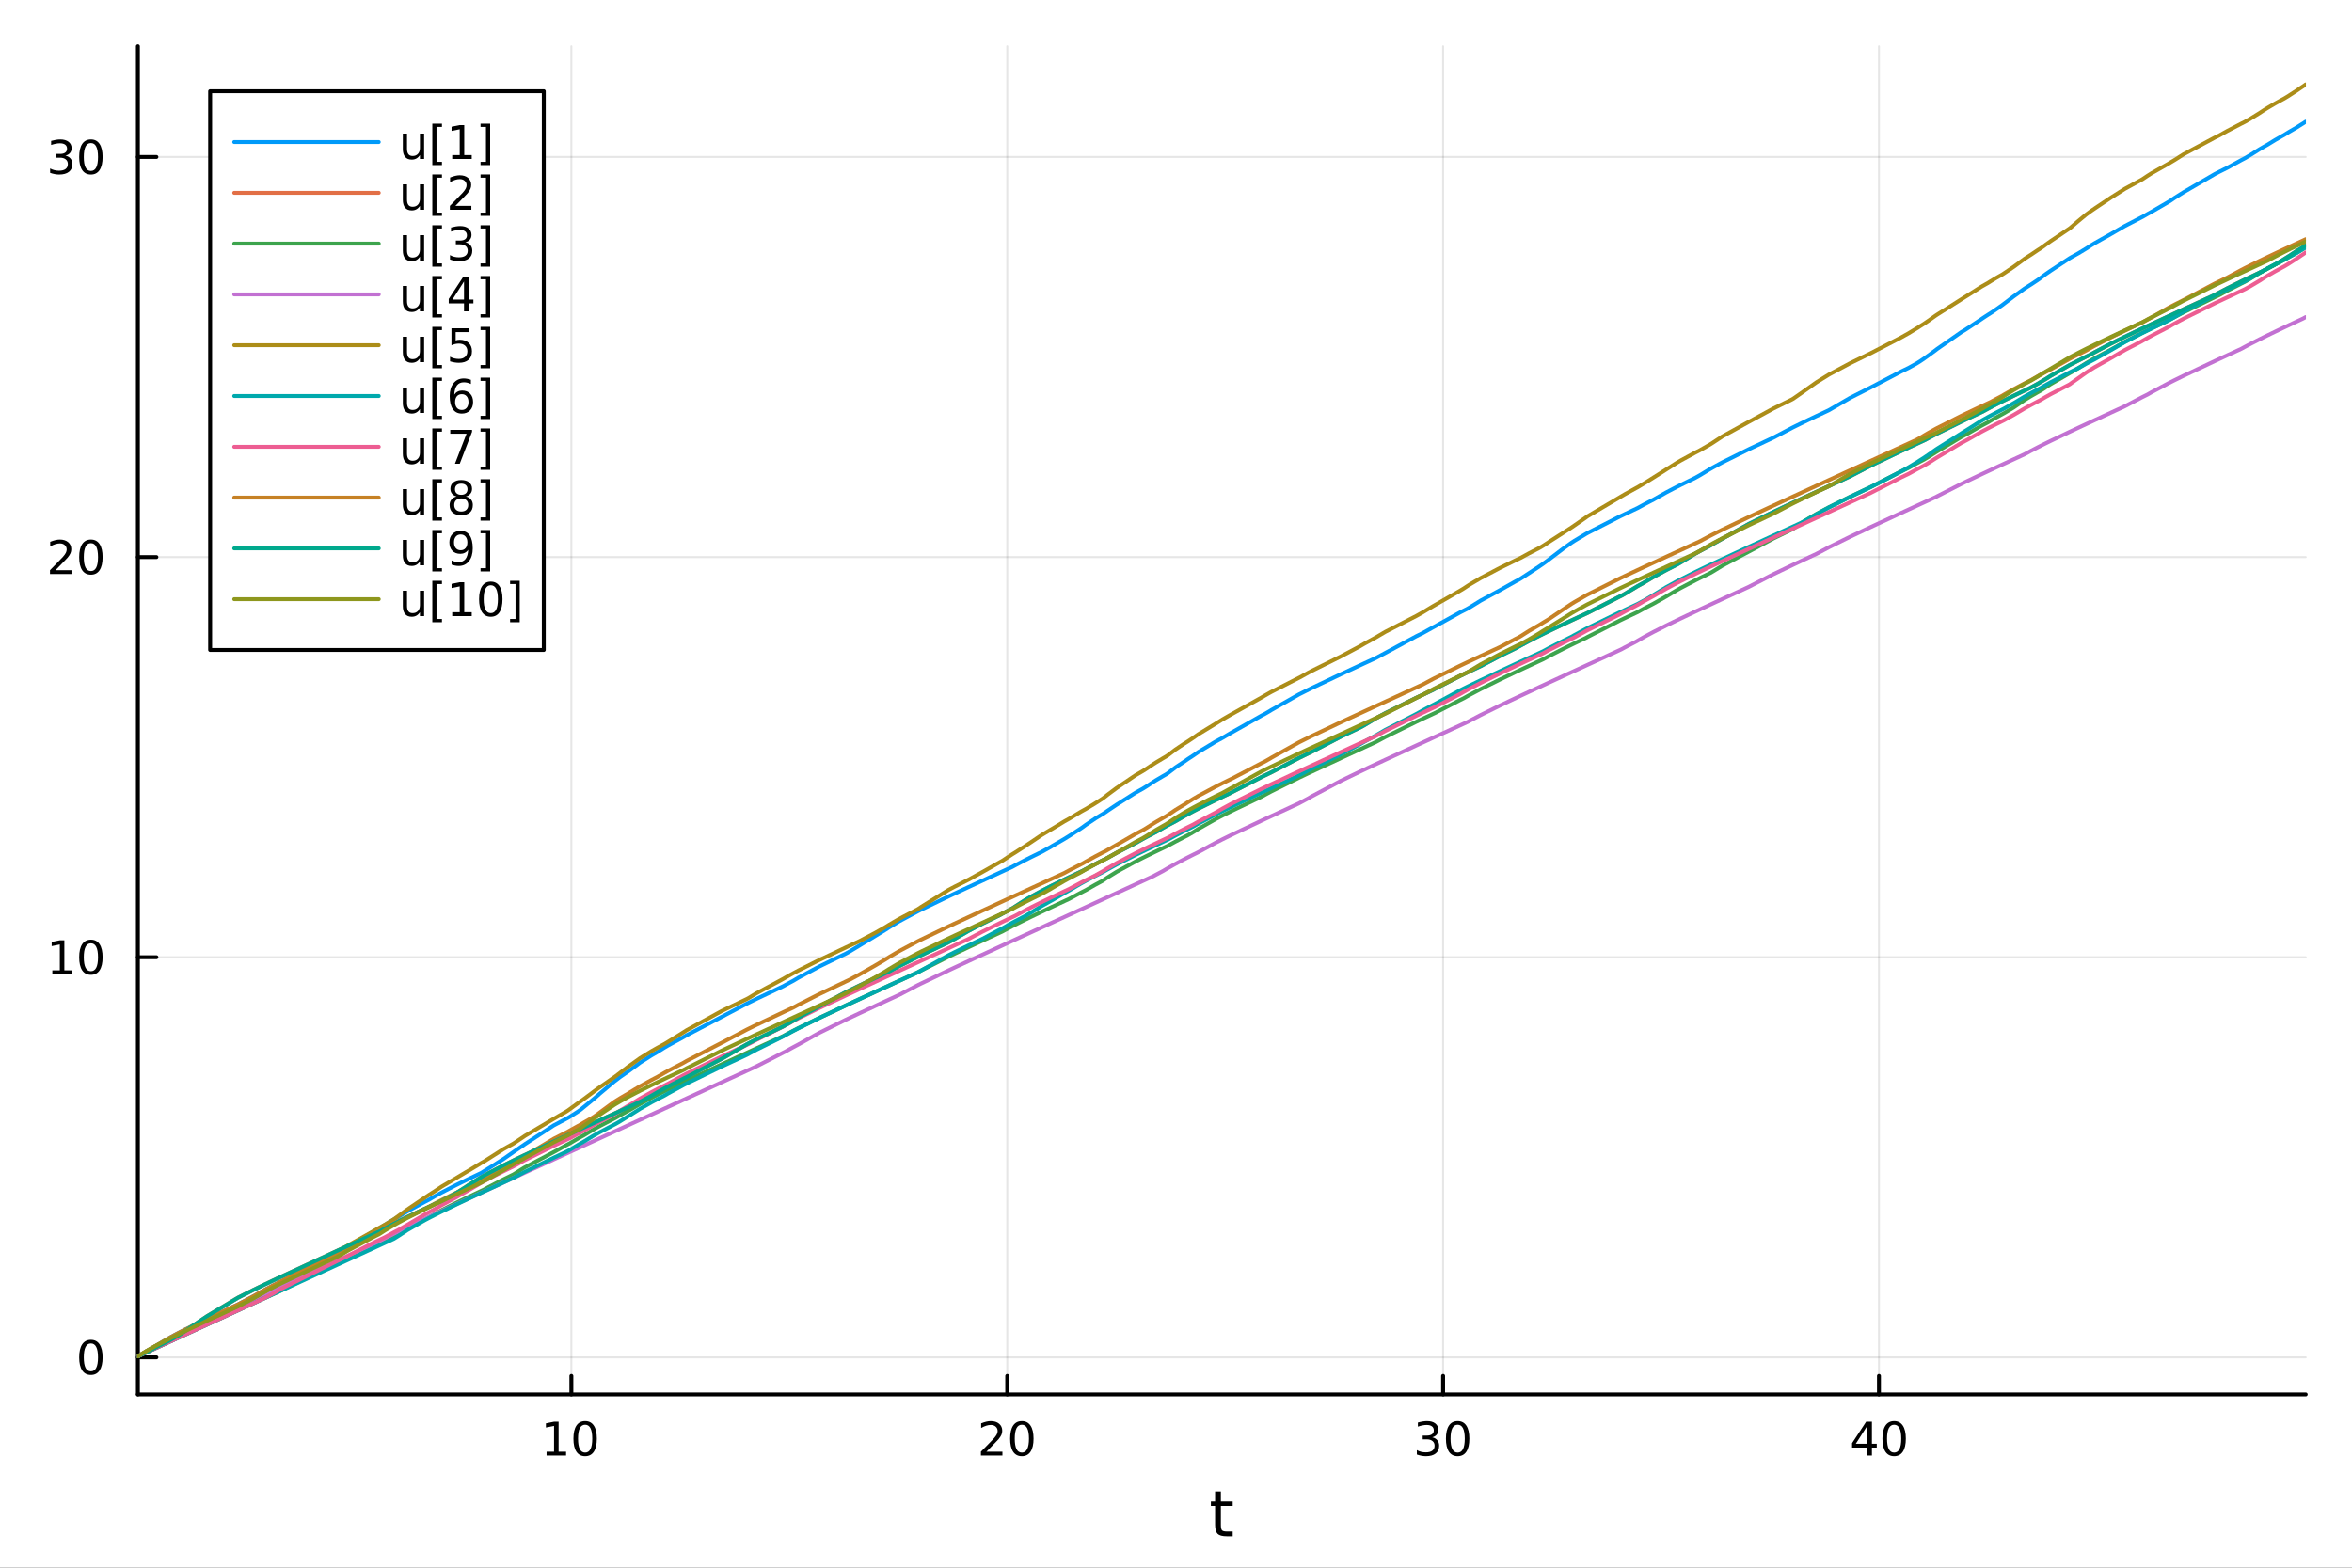 <?xml version="1.0" encoding="utf-8"?>
<svg xmlns="http://www.w3.org/2000/svg" xmlns:xlink="http://www.w3.org/1999/xlink" width="600" height="400" viewBox="0 0 2400 1600">
<rect x="0" y="0" width="2400" height="1600" fill="#333333" stroke="none"/>
<defs>
  <clipPath id="clip200">
    <rect x="0" y="0" width="2400" height="1600"/>
  </clipPath>
</defs>
<path clip-path="url(#clip200)" d="M0 1600 L2400 1600 L2400 0 L0 0  Z" fill="#ffffff" fill-rule="evenodd" fill-opacity="1"/>
<defs>
  <clipPath id="clip201">
    <rect x="480" y="0" width="1681" height="1600"/>
  </clipPath>
</defs>
<path clip-path="url(#clip200)" d="M140.696 1423.18 L2352.76 1423.18 L2352.76 47.244 L140.696 47.244  Z" fill="#ffffff" fill-rule="evenodd" fill-opacity="1"/>
<defs>
  <clipPath id="clip202">
    <rect x="140" y="47" width="2213" height="1377"/>
  </clipPath>
</defs>
<polyline clip-path="url(#clip202)" style="stroke:#000000; stroke-linecap:round; stroke-linejoin:round; stroke-width:2; stroke-opacity:0.1; fill:none" points="583.039,1423.18 583.039,47.244 "/>
<polyline clip-path="url(#clip202)" style="stroke:#000000; stroke-linecap:round; stroke-linejoin:round; stroke-width:2; stroke-opacity:0.1; fill:none" points="1027.8,1423.18 1027.8,47.244 "/>
<polyline clip-path="url(#clip202)" style="stroke:#000000; stroke-linecap:round; stroke-linejoin:round; stroke-width:2; stroke-opacity:0.1; fill:none" points="1472.55,1423.18 1472.55,47.244 "/>
<polyline clip-path="url(#clip202)" style="stroke:#000000; stroke-linecap:round; stroke-linejoin:round; stroke-width:2; stroke-opacity:0.1; fill:none" points="1917.31,1423.18 1917.31,47.244 "/>
<polyline clip-path="url(#clip200)" style="stroke:#000000; stroke-linecap:round; stroke-linejoin:round; stroke-width:4; stroke-opacity:1; fill:none" points="140.696,1423.18 2352.76,1423.18 "/>
<polyline clip-path="url(#clip200)" style="stroke:#000000; stroke-linecap:round; stroke-linejoin:round; stroke-width:4; stroke-opacity:1; fill:none" points="583.039,1423.18 583.039,1404.28 "/>
<polyline clip-path="url(#clip200)" style="stroke:#000000; stroke-linecap:round; stroke-linejoin:round; stroke-width:4; stroke-opacity:1; fill:none" points="1027.8,1423.18 1027.8,1404.28 "/>
<polyline clip-path="url(#clip200)" style="stroke:#000000; stroke-linecap:round; stroke-linejoin:round; stroke-width:4; stroke-opacity:1; fill:none" points="1472.55,1423.18 1472.55,1404.28 "/>
<polyline clip-path="url(#clip200)" style="stroke:#000000; stroke-linecap:round; stroke-linejoin:round; stroke-width:4; stroke-opacity:1; fill:none" points="1917.31,1423.18 1917.31,1404.28 "/>
<path clip-path="url(#clip200)" d="M557.726 1481.64 L565.365 1481.64 L565.365 1455.28 L557.055 1456.95 L557.055 1452.69 L565.319 1451.02 L569.995 1451.02 L569.995 1481.64 L577.634 1481.64 L577.634 1485.58 L557.726 1485.58 L557.726 1481.64 Z" fill="#000000" fill-rule="nonzero" fill-opacity="1" /><path clip-path="url(#clip200)" d="M597.078 1454.1 Q593.467 1454.1 591.638 1457.66 Q589.833 1461.2 589.833 1468.33 Q589.833 1475.44 591.638 1479.01 Q593.467 1482.55 597.078 1482.55 Q600.712 1482.55 602.518 1479.01 Q604.347 1475.44 604.347 1468.33 Q604.347 1461.2 602.518 1457.66 Q600.712 1454.1 597.078 1454.1 M597.078 1450.39 Q602.888 1450.39 605.944 1455 Q609.023 1459.58 609.023 1468.33 Q609.023 1477.06 605.944 1481.67 Q602.888 1486.25 597.078 1486.25 Q591.268 1486.25 588.189 1481.67 Q585.134 1477.06 585.134 1468.33 Q585.134 1459.58 588.189 1455 Q591.268 1450.39 597.078 1450.39 Z" fill="#000000" fill-rule="nonzero" fill-opacity="1" /><path clip-path="url(#clip200)" d="M1006.57 1481.64 L1022.89 1481.64 L1022.89 1485.58 L1000.94 1485.58 L1000.94 1481.64 Q1003.61 1478.89 1008.19 1474.26 Q1012.8 1469.61 1013.98 1468.27 Q1016.22 1465.74 1017.1 1464.01 Q1018 1462.25 1018 1460.56 Q1018 1457.8 1016.06 1456.07 Q1014.14 1454.33 1011.04 1454.33 Q1008.84 1454.33 1006.38 1455.09 Q1003.95 1455.86 1001.18 1457.41 L1001.18 1452.69 Q1004 1451.55 1006.45 1450.97 Q1008.91 1450.39 1010.94 1450.39 Q1016.31 1450.39 1019.51 1453.08 Q1022.7 1455.77 1022.7 1460.26 Q1022.7 1462.39 1021.89 1464.31 Q1021.11 1466.2 1019 1468.8 Q1018.42 1469.47 1015.32 1472.69 Q1012.22 1475.88 1006.57 1481.64 Z" fill="#000000" fill-rule="nonzero" fill-opacity="1" /><path clip-path="url(#clip200)" d="M1042.7 1454.1 Q1039.09 1454.1 1037.26 1457.66 Q1035.46 1461.2 1035.46 1468.33 Q1035.46 1475.44 1037.26 1479.01 Q1039.09 1482.55 1042.7 1482.55 Q1046.34 1482.55 1048.14 1479.01 Q1049.97 1475.44 1049.97 1468.33 Q1049.97 1461.2 1048.14 1457.66 Q1046.34 1454.1 1042.7 1454.1 M1042.7 1450.39 Q1048.51 1450.39 1051.57 1455 Q1054.65 1459.58 1054.65 1468.33 Q1054.65 1477.06 1051.57 1481.67 Q1048.51 1486.25 1042.7 1486.25 Q1036.89 1486.25 1033.81 1481.67 Q1030.76 1477.06 1030.76 1468.33 Q1030.76 1459.58 1033.81 1455 Q1036.89 1450.39 1042.7 1450.39 Z" fill="#000000" fill-rule="nonzero" fill-opacity="1" /><path clip-path="url(#clip200)" d="M1461.4 1466.95 Q1464.75 1467.66 1466.63 1469.93 Q1468.53 1472.2 1468.53 1475.53 Q1468.53 1480.65 1465.01 1483.45 Q1461.49 1486.25 1455.01 1486.25 Q1452.83 1486.25 1450.52 1485.81 Q1448.22 1485.39 1445.77 1484.54 L1445.77 1480.02 Q1447.72 1481.16 1450.03 1481.74 Q1452.34 1482.32 1454.87 1482.32 Q1459.27 1482.32 1461.56 1480.58 Q1463.87 1478.84 1463.87 1475.53 Q1463.87 1472.48 1461.72 1470.77 Q1459.59 1469.03 1455.77 1469.03 L1451.74 1469.03 L1451.74 1465.19 L1455.96 1465.19 Q1459.4 1465.19 1461.23 1463.82 Q1463.06 1462.43 1463.06 1459.84 Q1463.06 1457.18 1461.16 1455.77 Q1459.29 1454.33 1455.77 1454.33 Q1453.85 1454.33 1451.65 1454.75 Q1449.45 1455.16 1446.81 1456.04 L1446.81 1451.88 Q1449.47 1451.14 1451.79 1450.77 Q1454.13 1450.39 1456.19 1450.39 Q1461.51 1450.39 1464.61 1452.83 Q1467.71 1455.23 1467.71 1459.35 Q1467.71 1462.22 1466.07 1464.21 Q1464.43 1466.18 1461.4 1466.95 Z" fill="#000000" fill-rule="nonzero" fill-opacity="1" /><path clip-path="url(#clip200)" d="M1487.39 1454.1 Q1483.78 1454.1 1481.95 1457.66 Q1480.15 1461.2 1480.15 1468.33 Q1480.15 1475.44 1481.95 1479.01 Q1483.78 1482.55 1487.39 1482.55 Q1491.03 1482.55 1492.83 1479.01 Q1494.66 1475.44 1494.66 1468.33 Q1494.66 1461.2 1492.83 1457.66 Q1491.03 1454.1 1487.39 1454.1 M1487.39 1450.39 Q1493.2 1450.39 1496.26 1455 Q1499.34 1459.58 1499.34 1468.33 Q1499.34 1477.06 1496.26 1481.67 Q1493.2 1486.25 1487.39 1486.25 Q1481.58 1486.25 1478.5 1481.67 Q1475.45 1477.06 1475.45 1468.33 Q1475.45 1459.58 1478.5 1455 Q1481.58 1450.39 1487.39 1450.39 Z" fill="#000000" fill-rule="nonzero" fill-opacity="1" /><path clip-path="url(#clip200)" d="M1905.48 1455.09 L1893.68 1473.54 L1905.48 1473.54 L1905.48 1455.09 M1904.25 1451.02 L1910.13 1451.02 L1910.13 1473.54 L1915.06 1473.54 L1915.06 1477.43 L1910.13 1477.43 L1910.13 1485.58 L1905.48 1485.58 L1905.48 1477.43 L1889.88 1477.43 L1889.88 1472.92 L1904.25 1451.02 Z" fill="#000000" fill-rule="nonzero" fill-opacity="1" /><path clip-path="url(#clip200)" d="M1932.8 1454.1 Q1929.18 1454.1 1927.36 1457.66 Q1925.55 1461.2 1925.55 1468.33 Q1925.55 1475.44 1927.36 1479.01 Q1929.18 1482.55 1932.8 1482.55 Q1936.43 1482.55 1938.24 1479.01 Q1940.06 1475.44 1940.06 1468.33 Q1940.06 1461.2 1938.24 1457.66 Q1936.43 1454.1 1932.8 1454.1 M1932.8 1450.39 Q1938.61 1450.39 1941.66 1455 Q1944.74 1459.58 1944.74 1468.33 Q1944.74 1477.06 1941.66 1481.67 Q1938.61 1486.25 1932.8 1486.25 Q1926.99 1486.25 1923.91 1481.67 Q1920.85 1477.06 1920.85 1468.33 Q1920.85 1459.58 1923.91 1455 Q1926.99 1450.39 1932.8 1450.39 Z" fill="#000000" fill-rule="nonzero" fill-opacity="1" /><path clip-path="url(#clip200)" d="M1245.79 1522.27 L1245.79 1532.4 L1257.85 1532.4 L1257.85 1536.95 L1245.79 1536.95 L1245.79 1556.3 Q1245.79 1560.66 1246.96 1561.9 Q1248.17 1563.14 1251.83 1563.14 L1257.85 1563.14 L1257.85 1568.04 L1251.83 1568.04 Q1245.05 1568.04 1242.48 1565.53 Q1239.9 1562.98 1239.9 1556.3 L1239.9 1536.95 L1235.6 1536.95 L1235.6 1532.4 L1239.9 1532.4 L1239.9 1522.27 L1245.79 1522.27 Z" fill="#000000" fill-rule="nonzero" fill-opacity="1" /><polyline clip-path="url(#clip202)" style="stroke:#000000; stroke-linecap:round; stroke-linejoin:round; stroke-width:2; stroke-opacity:0.1; fill:none" points="140.696,1385.35 2352.76,1385.35 "/>
<polyline clip-path="url(#clip202)" style="stroke:#000000; stroke-linecap:round; stroke-linejoin:round; stroke-width:2; stroke-opacity:0.1; fill:none" points="140.696,976.965 2352.76,976.965 "/>
<polyline clip-path="url(#clip202)" style="stroke:#000000; stroke-linecap:round; stroke-linejoin:round; stroke-width:2; stroke-opacity:0.1; fill:none" points="140.696,568.583 2352.76,568.583 "/>
<polyline clip-path="url(#clip202)" style="stroke:#000000; stroke-linecap:round; stroke-linejoin:round; stroke-width:2; stroke-opacity:0.1; fill:none" points="140.696,160.201 2352.76,160.201 "/>
<polyline clip-path="url(#clip200)" style="stroke:#000000; stroke-linecap:round; stroke-linejoin:round; stroke-width:4; stroke-opacity:1; fill:none" points="140.696,1423.18 140.696,47.244 "/>
<polyline clip-path="url(#clip200)" style="stroke:#000000; stroke-linecap:round; stroke-linejoin:round; stroke-width:4; stroke-opacity:1; fill:none" points="140.696,1385.35 159.593,1385.35 "/>
<polyline clip-path="url(#clip200)" style="stroke:#000000; stroke-linecap:round; stroke-linejoin:round; stroke-width:4; stroke-opacity:1; fill:none" points="140.696,976.965 159.593,976.965 "/>
<polyline clip-path="url(#clip200)" style="stroke:#000000; stroke-linecap:round; stroke-linejoin:round; stroke-width:4; stroke-opacity:1; fill:none" points="140.696,568.583 159.593,568.583 "/>
<polyline clip-path="url(#clip200)" style="stroke:#000000; stroke-linecap:round; stroke-linejoin:round; stroke-width:4; stroke-opacity:1; fill:none" points="140.696,160.201 159.593,160.201 "/>
<path clip-path="url(#clip200)" d="M92.751 1371.15 Q89.14 1371.15 87.311 1374.71 Q85.506 1378.25 85.506 1385.38 Q85.506 1392.49 87.311 1396.05 Q89.14 1399.59 92.751 1399.59 Q96.385 1399.59 98.191 1396.05 Q100.02 1392.49 100.02 1385.38 Q100.02 1378.25 98.191 1374.71 Q96.385 1371.15 92.751 1371.15 M92.751 1367.44 Q98.561 1367.44 101.617 1372.05 Q104.696 1376.63 104.696 1385.38 Q104.696 1394.11 101.617 1398.71 Q98.561 1403.3 92.751 1403.3 Q86.941 1403.3 83.862 1398.71 Q80.807 1394.11 80.807 1385.38 Q80.807 1376.63 83.862 1372.05 Q86.941 1367.44 92.751 1367.44 Z" fill="#000000" fill-rule="nonzero" fill-opacity="1" /><path clip-path="url(#clip200)" d="M53.4 990.309 L61.038 990.309 L61.038 963.944 L52.728 965.61 L52.728 961.351 L60.992 959.685 L65.668 959.685 L65.668 990.309 L73.307 990.309 L73.307 994.245 L53.4 994.245 L53.4 990.309 Z" fill="#000000" fill-rule="nonzero" fill-opacity="1" /><path clip-path="url(#clip200)" d="M92.751 962.763 Q89.14 962.763 87.311 966.328 Q85.506 969.87 85.506 976.999 Q85.506 984.106 87.311 987.671 Q89.14 991.212 92.751 991.212 Q96.385 991.212 98.191 987.671 Q100.02 984.106 100.02 976.999 Q100.02 969.87 98.191 966.328 Q96.385 962.763 92.751 962.763 M92.751 959.06 Q98.561 959.06 101.617 963.666 Q104.696 968.249 104.696 976.999 Q104.696 985.726 101.617 990.333 Q98.561 994.916 92.751 994.916 Q86.941 994.916 83.862 990.333 Q80.807 985.726 80.807 976.999 Q80.807 968.249 83.862 963.666 Q86.941 959.06 92.751 959.06 Z" fill="#000000" fill-rule="nonzero" fill-opacity="1" /><path clip-path="url(#clip200)" d="M56.617 581.928 L72.936 581.928 L72.936 585.863 L50.992 585.863 L50.992 581.928 Q53.654 579.173 58.237 574.543 Q62.844 569.891 64.025 568.548 Q66.27 566.025 67.149 564.289 Q68.052 562.53 68.052 560.84 Q68.052 558.085 66.108 556.349 Q64.186 554.613 61.085 554.613 Q58.886 554.613 56.432 555.377 Q54.001 556.141 51.224 557.692 L51.224 552.969 Q54.048 551.835 56.501 551.256 Q58.955 550.678 60.992 550.678 Q66.362 550.678 69.557 553.363 Q72.751 556.048 72.751 560.539 Q72.751 562.668 71.941 564.59 Q71.154 566.488 69.048 569.08 Q68.469 569.752 65.367 572.969 Q62.265 576.164 56.617 581.928 Z" fill="#000000" fill-rule="nonzero" fill-opacity="1" /><path clip-path="url(#clip200)" d="M92.751 554.381 Q89.14 554.381 87.311 557.946 Q85.506 561.488 85.506 568.618 Q85.506 575.724 87.311 579.289 Q89.14 582.83 92.751 582.83 Q96.385 582.83 98.191 579.289 Q100.02 575.724 100.02 568.618 Q100.02 561.488 98.191 557.946 Q96.385 554.381 92.751 554.381 M92.751 550.678 Q98.561 550.678 101.617 555.284 Q104.696 559.868 104.696 568.618 Q104.696 577.344 101.617 581.951 Q98.561 586.534 92.751 586.534 Q86.941 586.534 83.862 581.951 Q80.807 577.344 80.807 568.618 Q80.807 559.868 83.862 555.284 Q86.941 550.678 92.751 550.678 Z" fill="#000000" fill-rule="nonzero" fill-opacity="1" /><path clip-path="url(#clip200)" d="M66.756 158.847 Q70.112 159.564 71.987 161.833 Q73.885 164.101 73.885 167.435 Q73.885 172.55 70.367 175.351 Q66.849 178.152 60.367 178.152 Q58.191 178.152 55.876 177.712 Q53.585 177.296 51.131 176.439 L51.131 171.925 Q53.075 173.06 55.39 173.638 Q57.705 174.217 60.228 174.217 Q64.626 174.217 66.918 172.481 Q69.233 170.745 69.233 167.435 Q69.233 164.379 67.08 162.666 Q64.95 160.93 61.131 160.93 L57.103 160.93 L57.103 157.088 L61.316 157.088 Q64.765 157.088 66.594 155.722 Q68.423 154.333 68.423 151.74 Q68.423 149.078 66.525 147.666 Q64.65 146.231 61.131 146.231 Q59.21 146.231 57.011 146.648 Q54.812 147.064 52.173 147.944 L52.173 143.777 Q54.835 143.037 57.15 142.666 Q59.487 142.296 61.548 142.296 Q66.872 142.296 69.974 144.727 Q73.075 147.134 73.075 151.254 Q73.075 154.125 71.432 156.115 Q69.788 158.083 66.756 158.847 Z" fill="#000000" fill-rule="nonzero" fill-opacity="1" /><path clip-path="url(#clip200)" d="M92.751 146 Q89.14 146 87.311 149.564 Q85.506 153.106 85.506 160.236 Q85.506 167.342 87.311 170.907 Q89.14 174.449 92.751 174.449 Q96.385 174.449 98.191 170.907 Q100.02 167.342 100.02 160.236 Q100.02 153.106 98.191 149.564 Q96.385 146 92.751 146 M92.751 142.296 Q98.561 142.296 101.617 146.902 Q104.696 151.486 104.696 160.236 Q104.696 168.963 101.617 173.569 Q98.561 178.152 92.751 178.152 Q86.941 178.152 83.862 173.569 Q80.807 168.963 80.807 160.236 Q80.807 151.486 83.862 146.902 Q86.941 142.296 92.751 142.296 Z" fill="#000000" fill-rule="nonzero" fill-opacity="1" /><polyline clip-path="url(#clip202)" style="stroke:#009af9; stroke-linecap:round; stroke-linejoin:round; stroke-width:4; stroke-opacity:1; fill:none" points="140.696,1384.24 140.696,1384.24 142.147,1383.44 150.101,1378.6 158.578,1373.83 173.267,1365.19 178.77,1362.22 181.996,1360.52 184.112,1359.43 188.857,1357.01 202.024,1350.51 211.434,1346 211.445,1346 242.545,1331.44 258.68,1322.94 269.198,1316.95 278.568,1311.99 287.087,1307.68 287.129,1307.66 343.907,1278.92 348.919,1276.16 352.777,1273.77 354.86,1272.53 379.975,1257.62 385.398,1254.78 386.297,1254.32 387.173,1253.79 387.646,1253.51 392.848,1250.05 401.784,1244.61 401.925,1244.53 406.912,1241.7 415.574,1236.37 433.517,1226.57 437.376,1224.59 443.277,1221.16 450.666,1217.09 463.161,1210.62 464.923,1209.74 466.505,1208.95 475.704,1204.44 478.374,1203.15 490.939,1197.17 491.672,1196.76 493.611,1195.51 498.558,1192.46 513.134,1183.27 514.264,1182.52 523.997,1175.73 524.114,1175.64 534.519,1168.54 535.607,1167.76 565.027,1148.6 577.785,1141.84 579.127,1141.16 581.374,1139.83 589.92,1134.35 592.057,1132.88 593.067,1132.11 595.565,1130.04 604.34,1122.83 606.516,1121.02 609.93,1118.05 612.04,1116.13 626.91,1103.65 627.918,1102.93 632.659,1099.27 641.397,1093.23 643.366,1091.8 653.148,1084.54 664.48,1077.34 670.802,1073.7 678.136,1069.12 681.636,1067.07 697.605,1058.38 700.672,1056.54 736.283,1037.88 738.321,1036.89 739.967,1035.95 762.251,1024.21 764.966,1022.86 771.688,1019.57 799.336,1006.47 799.542,1006.35 801.318,1005.37 806.513,1002.56 809.407,1001.04 814.7,997.879 835.764,986.546 863.403,973.107 866.861,971.182 877.18,964.941 893.486,955.07 903.47,948.951 907.257,946.469 917.646,940.203 936.429,930.147 936.805,929.956 939.737,928.479 967.645,915.001 973.815,912.104 988.229,905.39 1002.34,898.864 1020.72,890.394 1022.39,889.626 1022.75,889.457 1032.75,884.861 1033.85,884.256 1034.22,884.054 1035.64,883.28 1045.9,877.905 1051.95,874.854 1062.92,869.481 1072.05,864.422 1073.67,863.417 1086.1,856.22 1091.15,853.081 1102.5,845.77 1104.84,844.173 1104.95,844.09 1108,841.835 1117.59,835.39 1124.54,831.181 1125.45,830.654 1128.74,828.496 1130.06,827.536 1139.43,821.259 1158.74,809.025 1165.98,805.023 1170.05,802.517 1176.95,797.957 1179.54,796.347 1186.97,791.974 1189.53,790.531 1191.45,789.303 1191.76,789.082 1199.54,783.182 1208.39,777.302 1211.95,774.815 1217.72,771.045 1222.61,767.644 1240.39,756.906 1247.63,753 1255.74,748.187 1257.57,747.152 1287.52,730.207 1290.47,728.711 1295.93,725.549 1297.12,724.768 1325.28,708.84 1326.24,708.35 1335.28,703.823 1338.02,702.478 1368.26,688.103 1387.72,679.065 1388.54,678.686 1391.88,677.143 1403.58,671.752 1413.65,666.372 1445.35,649.263 1451.71,646.141 1462.24,640.31 1463.95,639.403 1489.9,625.028 1493.65,623.134 1496.96,621.485 1497.99,620.884 1500.3,619.553 1510.77,613.058 1530.45,602.377 1546.88,593.159 1549.98,591.535 1552.28,590.152 1560.28,584.942 1570.83,577.99 1574.69,575.337 1579.92,571.535 1580.91,570.757 1594.94,560.089 1603.59,553.903 1606.58,551.951 1618.15,544.992 1620.03,543.93 1652.8,527.175 1654.14,526.529 1654.79,526.221 1657.97,524.699 1670.06,518.977 1671.13,518.476 1677.21,515.142 1678.56,514.418 1687.36,509.85 1700.03,502.674 1711.41,496.736 1715.12,494.869 1729.88,487.659 1734.8,484.904 1744.38,479.085 1744.77,478.861 1747.82,477.128 1757.55,471.863 1784.69,458.377 1785.34,458.067 1809.58,446.66 1828.62,436.664 1829.18,436.384 1830.82,435.567 1838.07,432.004 1845.51,428.417 1853.51,424.615 1866.1,418.703 1866.56,418.445 1887.72,406.144 1909.04,395.353 1939.92,379.18 1947.68,375.421 1955.49,371.087 1956.49,370.465 1959.02,368.908 1963.38,365.97 1964.3,365.287 1967.8,362.782 1975.08,357.411 1975.41,357.153 1976.84,356.049 2001.56,338.807 2004.93,336.855 2007.52,335.165 2021.39,325.986 2023.18,324.753 2028.38,321.348 2031.32,319.518 2036.94,315.725 2042.84,311.557 2044.82,310.066 2054.49,302.703 2054.86,302.445 2065.78,294.583 2071.6,290.88 2072.55,290.3 2079.26,285.828 2079.7,285.504 2082.2,283.735 2085.44,281.259 2087.71,279.599 2092.37,276.387 2111.73,263.628 2111.94,263.506 2112.59,263.127 2114.18,262.209 2120.86,258.494 2128.52,253.847 2133.68,250.483 2137.37,248.203 2153.84,238.956 2168.16,230.682 2185.27,221.819 2186.44,221.239 2191.41,218.381 2195.69,216.013 2212.88,206.006 2215.21,204.553 2219.01,201.939 2228.08,196.22 2260.13,177.587 2264.59,175.317 2272.58,171.347 2287.06,163.392 2290.6,161.554 2296.3,158.201 2305.53,152.418 2309.9,149.871 2313.79,147.689 2321.58,142.892 2328.63,138.867 2330.77,137.693 2335.3,134.884 2336.23,134.324 2343.19,130.294 2348.49,126.946 2350.15,125.939 2350.33,125.831 2352.76,124.185 "/>
<polyline clip-path="url(#clip202)" style="stroke:#e26f46; stroke-linecap:round; stroke-linejoin:round; stroke-width:4; stroke-opacity:1; fill:none" points="140.696,1384.24 140.696,1384.24 142.147,1383.57 150.101,1379.92 158.578,1375.38 173.267,1367.96 178.77,1364.83 181.996,1363.06 184.112,1361.73 188.857,1358.48 202.024,1349.5 211.434,1343.22 211.445,1343.22 242.545,1324.61 258.68,1316.47 269.198,1311.38 278.568,1306.93 287.087,1302.93 287.129,1302.91 343.907,1276.66 348.919,1274.36 352.777,1272.59 354.86,1271.63 379.975,1260.09 385.398,1257.6 386.297,1257.19 387.173,1256.79 387.646,1256.53 392.848,1253.72 401.784,1249.1 401.925,1249.02 406.912,1246.52 415.574,1242.27 433.517,1233.72 437.376,1231.91 443.277,1229.15 450.666,1225.71 463.161,1219.05 464.923,1217.99 466.505,1217.05 475.704,1211.18 478.374,1209.36 490.939,1201.58 491.672,1201.16 493.611,1200.06 498.558,1197.32 513.134,1189.72 514.264,1189.16 523.997,1184.36 524.114,1184.3 534.519,1179.3 535.607,1178.78 565.027,1165.02 577.785,1159.12 579.127,1158.5 581.374,1157.46 589.92,1153.52 592.057,1152.54 593.067,1152.08 595.565,1150.93 604.34,1146.89 606.516,1145.89 609.93,1144.32 612.04,1143.35 626.91,1136.52 627.918,1136.05 632.659,1133.88 641.397,1129.86 643.366,1128.96 653.148,1124.47 664.48,1118.45 670.802,1114.74 678.136,1110.68 681.636,1108.81 697.605,1100.71 700.672,1099.2 736.283,1080.71 738.321,1079.55 739.967,1078.63 762.251,1065.72 764.966,1064.29 771.688,1060.85 799.336,1047.43 799.542,1047.34 801.318,1046.34 806.513,1043.51 809.407,1041.72 814.7,1038.59 835.764,1027.34 863.403,1012.48 866.861,1010.76 877.18,1005.75 893.486,998.016 903.47,993.35 907.257,991.589 917.646,986.011 936.429,976.614 936.805,976.432 939.737,975.015 967.645,961.843 973.815,958.481 988.229,950.099 1002.34,942.714 1020.72,933.698 1022.39,932.753 1022.75,932.546 1032.75,927.135 1033.85,926.559 1034.22,926.333 1035.64,925.343 1045.9,918.761 1051.95,915.219 1062.92,909.235 1072.05,904.542 1073.67,903.73 1086.1,897.632 1091.15,895.207 1102.5,889.829 1104.84,888.728 1104.95,888.676 1108,886.987 1117.59,881.892 1124.54,878.355 1125.45,877.902 1128.74,876.267 1130.06,875.614 1139.43,870.358 1158.74,860.44 1165.98,856.336 1170.05,854.127 1176.95,850.507 1179.54,849.181 1186.97,844.881 1189.53,843.457 1191.45,842.411 1191.76,842.246 1199.54,838.134 1208.39,832.983 1211.95,831.019 1217.72,827.937 1222.61,825.399 1240.39,816.589 1247.63,813.12 1255.74,809.279 1257.57,808.257 1287.52,792.935 1290.47,791.51 1295.93,788.902 1297.12,788.332 1325.28,773.68 1326.24,773.212 1335.28,768.845 1338.02,767.537 1368.26,751.854 1387.72,742.553 1388.54,742.167 1391.88,740.314 1403.58,733.305 1413.65,727.817 1445.35,712.117 1451.71,709.105 1462.24,704.17 1463.95,703.222 1489.9,689.896 1493.65,688.076 1496.96,686.481 1497.99,685.988 1500.3,684.883 1510.77,679.926 1530.45,669.547 1546.88,661.507 1549.98,659.758 1552.28,658.492 1560.28,654.228 1570.83,648.871 1574.69,646.962 1579.92,644.411 1580.91,643.929 1594.94,637.239 1603.59,633.171 1606.58,631.778 1618.15,626.397 1620.03,625.523 1652.8,608.833 1654.14,608.188 1654.79,607.88 1657.97,606.088 1670.06,598.774 1671.13,598.169 1677.21,594.821 1678.56,593.974 1687.36,588.765 1700.03,581.901 1711.41,576.127 1715.12,573.984 1729.88,565.046 1734.8,562.331 1744.38,557.285 1744.77,557.051 1747.82,555.241 1757.55,549.791 1784.69,534.63 1785.34,534.299 1809.58,522.44 1828.62,513.487 1829.18,513.226 1830.82,512.462 1838.07,509.093 1845.51,505.649 1853.51,501.957 1866.1,496.153 1866.56,495.94 1887.72,486.207 1909.04,475.152 1939.92,460.388 1947.68,456.767 1955.49,453.137 1956.49,452.677 1959.02,451.502 1963.38,449.49 1964.3,449.064 1967.8,447.146 1975.08,443.304 1975.41,443.134 1976.84,442.398 2001.56,430.242 2004.93,428.64 2007.52,427.412 2021.39,420.907 2023.18,420.072 2028.38,417.228 2031.32,415.662 2036.94,412.742 2042.84,409.759 2044.82,408.772 2054.49,404.044 2054.86,403.866 2065.78,398.644 2071.6,395.899 2072.55,395.368 2079.26,391.716 2079.7,391.479 2082.2,389.949 2085.44,388.022 2087.71,386.702 2092.37,383.702 2111.73,372.657 2111.94,372.546 2112.59,372.203 2114.18,371.367 2120.86,367.939 2128.52,364.125 2133.68,361.604 2137.37,359.506 2153.84,350.783 2168.16,343.706 2185.27,335.553 2186.44,335.005 2191.41,332.672 2195.69,330.672 2212.88,322.696 2215.21,321.619 2219.01,319.862 2228.08,315.68 2260.13,300.938 2264.59,298.516 2272.58,294.34 2287.06,287.133 2290.6,285.416 2296.3,282.682 2305.53,278.311 2309.9,276.255 2313.79,274.107 2321.58,269.968 2328.63,265.813 2330.77,264.421 2335.3,261.588 2336.23,261.024 2343.19,256.418 2348.49,253.171 2350.15,252.043 2350.33,251.923 2352.76,250.329 "/>
<polyline clip-path="url(#clip202)" style="stroke:#3da44d; stroke-linecap:round; stroke-linejoin:round; stroke-width:4; stroke-opacity:1; fill:none" points="140.696,1384.24 140.696,1384.24 142.147,1383.57 150.101,1379.92 158.578,1376.03 173.267,1369.28 178.77,1366.76 181.996,1365.28 184.112,1364.31 188.857,1362.13 202.024,1356.08 211.434,1351.76 211.445,1351.76 242.545,1337.48 258.68,1330.07 269.198,1325.24 278.568,1320.94 287.087,1317.03 287.129,1317.01 343.907,1289.06 348.919,1286.73 352.777,1284.93 354.86,1283.97 379.975,1272.37 385.398,1269.43 386.297,1268.96 387.173,1268.49 387.646,1268.25 392.848,1265.55 401.784,1261.06 401.925,1260.99 406.912,1258.55 415.574,1253.72 433.517,1244.48 437.376,1242.25 443.277,1238.99 450.666,1235.08 463.161,1228.77 464.923,1227.91 466.505,1227.14 475.704,1222.69 478.374,1221.42 490.939,1215.49 491.672,1215.14 493.611,1214.24 498.558,1211.52 513.134,1203.97 514.264,1203.4 523.997,1198.62 524.114,1198.55 534.519,1192.04 535.607,1191.41 565.027,1175.87 577.785,1168.8 579.127,1168.09 581.374,1166.92 589.92,1161.92 592.057,1160.73 593.067,1160.17 595.565,1158.81 604.34,1153.53 606.516,1152.3 609.93,1150.39 612.04,1149.24 626.91,1141.53 627.918,1141.02 632.659,1138.28 641.397,1133.5 643.366,1132.46 653.148,1126.72 664.48,1120.62 670.802,1117.38 678.136,1113.73 681.636,1112.01 697.605,1104.36 700.672,1102.91 736.283,1086.35 738.321,1085.41 739.967,1084.65 762.251,1074.39 764.966,1073.14 771.688,1070.05 799.336,1057.35 799.542,1057.24 801.318,1056.27 806.513,1053.49 809.407,1051.98 814.7,1049.28 835.764,1038.98 863.403,1026.01 866.861,1024.4 877.18,1019.63 893.486,1012.11 903.47,1007.52 907.257,1005.78 917.646,1001 936.429,992.371 936.805,992.198 939.737,990.6 967.645,976.505 973.815,973.548 988.229,966.746 1002.34,960.174 1020.72,951.674 1022.39,950.905 1022.75,950.736 1032.75,945.392 1033.85,944.822 1034.22,944.632 1035.64,943.9 1045.9,938.76 1051.95,935.805 1062.92,930.552 1072.05,926.244 1073.67,925.485 1086.1,919.69 1091.15,917.346 1102.5,911.281 1104.84,910.076 1104.95,910.02 1108,908.474 1117.59,903.005 1124.54,899.282 1125.45,898.727 1128.74,896.474 1130.06,895.597 1139.43,889.789 1158.74,879.26 1165.98,875.6 1170.05,873.585 1176.95,870.222 1179.54,868.973 1186.97,865.43 1189.53,864.215 1191.45,863.31 1191.76,863.138 1199.54,858.887 1208.39,854.297 1211.95,852.502 1217.72,849.177 1222.61,846.073 1240.39,835.999 1247.63,832.243 1255.74,828.174 1257.57,827.273 1287.52,812.99 1290.47,811.356 1295.93,808.428 1297.12,807.798 1325.28,793.831 1326.24,793.374 1335.28,789.093 1338.02,787.805 1368.26,773.752 1387.72,764.779 1388.54,764.402 1391.88,762.865 1403.58,757.49 1413.65,752.118 1445.35,736.571 1451.71,733.572 1462.24,728.651 1463.95,727.856 1489.9,714.439 1493.65,712.613 1496.96,710.731 1497.99,710.158 1500.3,708.884 1510.77,703.348 1530.45,693.604 1546.88,685.798 1549.98,684.342 1552.28,683.268 1560.28,679.538 1570.83,674.648 1574.69,672.861 1579.92,670.017 1580.91,669.487 1594.94,662.304 1603.59,658.055 1606.58,656.614 1618.15,651.098 1620.03,650.042 1652.8,633.34 1654.14,632.695 1654.79,632.387 1657.97,630.866 1670.06,625.15 1671.13,624.649 1677.21,621.317 1678.56,620.593 1687.36,616.027 1700.03,608.852 1711.41,602.097 1715.12,600.042 1729.88,592.33 1734.8,589.874 1744.38,585.194 1744.77,585.006 1747.82,583.278 1757.55,577.3 1784.69,562.899 1785.34,562.577 1809.58,549.567 1828.62,540.28 1829.18,539.962 1830.82,538.894 1838.07,533.852 1845.51,529.174 1853.51,524.544 1866.1,517.803 1866.56,517.565 1887.72,507.091 1909.04,497.009 1939.92,481.166 1947.68,477.439 1955.49,473.129 1956.49,472.598 1959.02,471.258 1963.38,469 1964.3,468.445 1967.8,466.381 1975.08,461.73 1975.41,461.529 1976.84,460.665 2001.56,445.843 2004.93,444.057 2007.52,442.705 2021.39,434.789 2023.18,433.828 2028.38,431.096 2031.32,429.33 2036.94,426.094 2042.84,422.854 2044.82,421.796 2054.49,416.075 2054.86,415.834 2065.78,408.344 2071.6,404.776 2072.55,404.215 2079.26,400.387 2079.7,400.14 2082.2,398.774 2085.44,396.757 2087.71,395.184 2092.37,392.125 2111.73,380.931 2111.94,380.82 2112.59,380.473 2114.18,379.631 2120.86,375.648 2128.52,370.778 2133.68,367.725 2137.37,365.627 2153.84,356.907 2168.16,348.861 2185.27,340.134 2186.44,339.56 2191.41,337.133 2195.69,335.066 2212.88,326.923 2215.21,325.629 2219.01,323.562 2228.08,318.826 2260.13,303.241 2264.59,301.143 2272.58,296.79 2287.06,289.388 2290.6,287.639 2296.3,284.403 2305.53,278.754 2309.9,276.255 2313.79,274.107 2321.58,269.968 2328.63,266.367 2330.77,265.299 2335.3,262.68 2336.23,262.155 2343.19,258.343 2348.49,255.12 2350.15,254.147 2350.33,254.042 2352.76,252.441 "/>
<polyline clip-path="url(#clip202)" style="stroke:#c271d2; stroke-linecap:round; stroke-linejoin:round; stroke-width:4; stroke-opacity:1; fill:none" points="140.696,1384.24 140.696,1384.24 142.147,1383.57 150.101,1379.92 158.578,1376.03 173.267,1369.28 178.77,1366.76 181.996,1365 184.112,1363.87 188.857,1361.38 202.024,1354.76 211.434,1350.19 211.445,1350.18 242.545,1334.02 258.68,1326.29 269.198,1321.35 278.568,1316.98 287.087,1313.03 287.129,1313.01 343.907,1286.87 348.919,1284.56 352.777,1282.79 354.86,1281.83 379.975,1270.3 385.398,1267.81 386.297,1267.32 387.173,1266.84 387.646,1266.58 392.848,1263.81 401.784,1259.22 401.925,1259.15 406.912,1256.67 415.574,1252.44 433.517,1243.91 437.376,1242.1 443.277,1239.35 450.666,1235.91 463.161,1230.13 464.923,1229.31 466.505,1228.58 475.704,1224.34 478.374,1223.11 490.939,1217.33 491.672,1216.99 493.611,1216.1 498.558,1213.83 513.134,1207.13 514.264,1206.61 523.997,1202.14 524.114,1202.09 534.519,1197.31 535.607,1196.81 565.027,1183.3 577.785,1177.44 579.127,1176.83 581.374,1175.79 589.92,1171.87 592.057,1170.89 593.067,1170.43 595.565,1169.28 604.34,1165.25 606.516,1164.25 609.93,1162.68 612.04,1161.72 626.91,1154.89 627.918,1154.43 632.659,1152.25 641.397,1148.24 643.366,1147.33 653.148,1142.84 664.48,1137.64 670.802,1134.74 678.136,1131.37 681.636,1129.76 697.605,1122.43 700.672,1121.02 736.283,1104.67 738.321,1103.74 739.967,1102.98 762.251,1092.75 764.966,1091.51 771.688,1088.42 799.336,1074.27 799.542,1074.17 801.318,1073.31 806.513,1070.39 809.407,1068.81 814.7,1066 835.764,1054.22 863.403,1040.57 866.861,1038.93 877.18,1034.07 893.486,1026.48 903.47,1021.86 907.257,1020.11 917.646,1015.32 936.429,1005.51 936.805,1005.32 939.737,1003.87 967.645,990.506 973.815,987.62 988.229,980.923 1002.34,974.406 1020.72,965.94 1022.39,965.173 1022.75,965.005 1032.75,960.409 1033.85,959.903 1034.22,959.733 1035.64,959.078 1045.9,954.366 1051.95,951.585 1062.92,946.548 1072.05,942.354 1073.67,941.611 1086.1,935.905 1091.15,933.586 1102.5,928.375 1104.84,927.299 1104.95,927.249 1108,925.85 1117.59,921.447 1124.54,918.255 1125.45,917.839 1128.74,916.327 1130.06,915.719 1139.43,911.418 1158.74,902.556 1165.98,899.232 1170.05,897.362 1176.95,894.193 1179.54,892.778 1186.97,888.854 1189.53,887.311 1191.45,886.185 1191.76,886.008 1199.54,881.635 1208.39,876.951 1211.95,875.128 1217.72,872.232 1222.61,869.818 1240.39,860.161 1247.63,856.5 1255.74,852.506 1257.57,851.618 1287.52,837.452 1290.47,836.077 1295.93,833.546 1297.12,832.99 1325.28,819.994 1326.24,819.467 1335.28,814.655 1338.02,813.008 1368.26,796.917 1387.72,787.534 1388.54,787.146 1391.88,785.57 1403.58,780.094 1413.65,775.414 1445.35,760.784 1451.71,757.857 1462.24,753.018 1463.95,752.233 1489.9,740.309 1493.65,738.588 1496.96,737.067 1497.99,736.595 1500.3,735.332 1510.77,729.833 1530.45,720.124 1546.88,712.331 1549.98,710.876 1552.28,709.804 1560.28,706.077 1570.83,701.188 1574.69,699.403 1579.92,696.987 1580.91,696.528 1594.94,690.068 1603.59,686.084 1606.58,684.713 1618.15,679.395 1620.03,678.529 1652.8,663.477 1654.14,662.861 1654.79,662.508 1657.97,660.784 1670.06,654.509 1671.13,653.876 1677.21,650.39 1678.56,649.638 1687.36,644.922 1700.03,638.5 1711.41,632.956 1715.12,631.18 1729.88,624.211 1734.8,621.912 1744.38,617.453 1744.77,617.273 1747.82,615.858 1757.55,611.359 1784.69,598.858 1785.34,598.501 1809.58,586.042 1828.62,576.915 1829.18,576.651 1830.82,575.879 1838.07,572.477 1845.51,569.009 1853.51,565.298 1866.1,558.594 1866.56,558.356 1887.72,547.912 1909.04,537.84 1939.92,523.535 1947.68,519.959 1955.49,516.361 1956.49,515.904 1959.02,514.738 1963.38,512.736 1964.3,512.312 1967.8,510.7 1975.08,507.357 1975.41,507.206 1976.84,506.422 2001.56,493.78 2004.93,492.145 2007.52,490.893 2021.39,484.305 2023.18,483.461 2028.38,481.025 2031.32,479.651 2036.94,477.033 2042.84,474.294 2044.82,473.377 2054.49,468.908 2054.86,468.738 2065.78,463.698 2071.6,460.549 2072.55,460.047 2079.26,456.568 2079.7,456.341 2082.2,455.078 2085.44,453.456 2087.71,452.327 2092.37,450.044 2111.73,440.791 2111.94,440.693 2112.59,440.386 2114.18,439.637 2120.86,436.508 2128.52,432.943 2133.68,430.548 2137.37,428.836 2153.84,421.232 2168.16,414.638 2185.27,405.677 2186.44,405.093 2191.41,402.627 2195.69,400.177 2212.88,391.059 2215.21,389.885 2219.01,387.988 2228.08,383.558 2260.13,368.439 2264.59,366.367 2272.58,362.666 2287.06,355.985 2290.6,354.052 2296.3,351.034 2305.53,346.334 2309.9,344.164 2313.79,342.26 2321.58,338.497 2328.63,335.14 2330.77,334.131 2335.3,331.998 2336.23,331.561 2343.19,328.303 2348.49,325.833 2350.15,325.061 2350.33,324.961 2352.76,323.627 "/>
<polyline clip-path="url(#clip202)" style="stroke:#ac8d18; stroke-linecap:round; stroke-linejoin:round; stroke-width:4; stroke-opacity:1; fill:none" points="140.696,1384.24 140.696,1384.24 142.147,1383.44 150.101,1378.6 158.578,1373.83 173.267,1366.18 178.77,1363.44 181.996,1361.85 184.112,1360.82 188.857,1358.53 202.024,1352.27 211.434,1347.85 211.445,1347.85 242.545,1333.44 258.68,1324.95 269.198,1318.98 278.568,1313.32 287.087,1307.93 287.129,1307.9 343.907,1277.05 348.919,1274.67 352.777,1272.52 354.86,1271.21 379.975,1257.19 385.398,1254 386.297,1253.49 387.173,1252.99 387.646,1252.73 392.848,1249.86 401.784,1244.49 401.925,1244.39 406.912,1240.77 415.574,1234.43 433.517,1222.3 437.376,1219.71 443.277,1215.99 450.666,1211.07 463.161,1203.68 464.923,1202.7 466.505,1201.7 475.704,1196.19 478.374,1194.68 490.939,1187.07 491.672,1186.65 493.611,1185.57 498.558,1182.46 513.134,1173.17 514.264,1172.51 523.997,1167.1 524.114,1167.03 534.519,1160.09 535.607,1159.32 565.027,1141.86 577.785,1134.48 579.127,1133.63 581.374,1132.04 589.92,1125.79 592.057,1124.35 593.067,1123.6 595.565,1121.79 604.34,1115.27 606.516,1113.6 609.93,1111.1 612.04,1109.63 626.91,1099.32 627.918,1098.61 632.659,1095 641.397,1088.36 643.366,1086.99 653.148,1079.99 664.48,1072.98 670.802,1069.4 678.136,1065.46 681.636,1063.34 697.605,1053.43 700.672,1051.44 736.283,1031.96 738.321,1030.95 739.967,1030.14 762.251,1019.49 764.966,1017.98 771.688,1013.83 799.336,999 799.542,998.879 801.318,997.843 806.513,994.903 809.407,993.317 814.7,990.495 835.764,979.933 863.403,966.841 866.861,965.23 877.18,960.441 893.486,951.848 903.47,946.155 907.257,943.791 917.646,937.762 936.429,927.934 936.805,927.711 939.737,925.755 967.645,908.385 973.815,905.112 988.229,897.838 1002.34,890.064 1020.72,879.652 1022.39,878.776 1022.75,878.55 1032.75,871.988 1033.85,871.315 1034.22,871.09 1035.64,870.234 1045.9,863.643 1051.95,859.612 1062.92,852.223 1072.05,846.787 1073.67,845.873 1086.1,838.32 1091.15,835.499 1102.5,828.686 1104.84,827.369 1104.95,827.308 1108,825.633 1117.59,819.856 1124.54,815.432 1125.45,814.8 1128.74,812.295 1130.06,811.209 1139.43,804.227 1158.74,791.213 1165.98,787.054 1170.05,784.479 1176.95,779.829 1179.54,778.192 1186.97,773.756 1189.53,772.295 1191.45,771.055 1191.76,770.833 1199.54,764.895 1208.39,758.985 1211.95,756.792 1217.72,752.941 1222.61,749.486 1240.39,738.627 1247.63,734.126 1255.74,729.465 1257.57,728.458 1287.52,711.747 1290.47,710.007 1295.93,706.917 1297.12,706.256 1325.28,691.891 1326.24,691.427 1335.28,686.414 1338.02,684.957 1368.26,669.945 1387.72,659.588 1388.54,659.101 1391.88,657.157 1403.58,650.754 1413.65,644.84 1445.35,628.576 1451.71,625.013 1462.24,618.679 1463.95,617.711 1489.9,602.806 1493.65,600.559 1496.96,598.36 1497.99,597.697 1500.3,596.236 1510.77,590.063 1530.45,579.695 1546.88,571.659 1549.98,570.176 1552.28,569.085 1560.28,564.688 1570.83,559.216 1574.69,556.951 1579.92,553.579 1580.91,552.872 1594.94,543.884 1603.59,538.314 1606.58,536.269 1618.15,528.216 1620.03,526.858 1652.8,507.523 1654.14,506.712 1654.79,506.329 1657.97,504.464 1670.06,497.809 1671.13,497.246 1677.21,493.618 1678.56,492.839 1687.36,487.315 1700.03,479.285 1711.41,472.082 1715.12,469.925 1729.88,461.939 1734.8,459.425 1744.38,453.948 1744.77,453.734 1747.82,451.82 1757.55,445.393 1784.69,430.415 1785.34,430.087 1809.58,416.921 1828.62,407.588 1829.18,407.269 1830.82,406.2 1838.07,401.149 1845.51,395.884 1853.51,390.191 1866.1,382.389 1866.56,382.121 1887.72,370.81 1909.04,360.402 1939.92,344.407 1947.68,340.064 1955.49,335.317 1956.49,334.74 1959.02,333.073 1963.38,330.334 1964.3,329.688 1967.8,327.313 1975.08,322.153 1975.41,321.933 1976.84,320.988 2001.56,305.35 2004.93,303.221 2007.52,301.638 2021.39,292.856 2023.18,291.816 2028.38,288.893 2031.32,287.036 2036.94,283.656 2042.84,280.3 2044.82,279.036 2054.49,272.534 2054.86,272.269 2065.78,264.231 2071.6,260.464 2072.55,259.876 2079.26,255.35 2079.7,255.064 2082.2,253.491 2085.44,251.24 2087.71,249.52 2092.37,246.205 2111.73,233.186 2111.94,233.043 2112.59,232.542 2114.18,231.197 2120.86,225.462 2128.52,219.136 2133.68,215.349 2137.37,212.821 2153.84,201.787 2168.16,192.74 2185.27,183.419 2186.44,182.714 2191.41,179.392 2195.69,176.7 2212.88,166.971 2215.21,165.542 2219.01,163.282 2228.08,157.517 2260.13,140.371 2264.59,138.185 2272.58,133.712 2287.06,126.178 2290.6,124.408 2296.3,121.144 2305.53,115.463 2309.9,112.588 2313.79,110.162 2321.58,105.594 2328.63,101.716 2330.77,100.579 2335.3,97.836 2336.23,97.205 2343.19,92.724 2348.49,89.115 2350.15,88.038 2350.33,87.923 2352.76,86.186 "/>
<polyline clip-path="url(#clip202)" style="stroke:#00a9ad; stroke-linecap:round; stroke-linejoin:round; stroke-width:4; stroke-opacity:1; fill:none" points="140.696,1384.24 140.696,1384.24 142.147,1383.57 150.101,1379.92 158.578,1376.03 173.267,1369.28 178.77,1366.76 181.996,1365.28 184.112,1364.31 188.857,1362.13 202.024,1356.08 211.434,1351.76 211.445,1351.76 242.545,1337.48 258.68,1330.07 269.198,1325.24 278.568,1320.94 287.087,1317.03 287.129,1317.01 343.907,1290.94 348.919,1288.64 352.777,1286.87 354.86,1285.91 379.975,1274.38 385.398,1271.89 386.297,1271.48 387.173,1271.08 387.646,1270.86 392.848,1268.47 401.784,1264.37 401.925,1264.29 406.912,1261.19 415.574,1255.5 433.517,1245.28 437.376,1243.25 443.277,1240.23 450.666,1236.54 463.161,1230.49 464.923,1229.65 466.505,1228.89 475.704,1224.55 478.374,1223.29 490.939,1217.43 491.672,1217.09 493.611,1216.19 498.558,1213.9 513.134,1207.17 514.264,1206.65 523.997,1202.16 524.114,1202.1 534.519,1196.55 535.607,1195.99 565.027,1181.58 577.785,1175.58 579.127,1174.84 581.374,1173.6 589.92,1168.43 592.057,1167.2 593.067,1166.63 595.565,1165.23 604.34,1159.86 606.516,1158.6 609.93,1156.68 612.04,1155.51 626.91,1147.73 627.918,1147.22 632.659,1144.47 641.397,1139 643.366,1137.84 653.148,1131.64 664.48,1125.2 670.802,1121.84 678.136,1118.08 681.636,1116.03 697.605,1107.37 700.672,1105.79 736.283,1088.56 738.321,1087.61 739.967,1086.84 762.251,1076.49 764.966,1075 771.688,1071.42 799.336,1057.75 799.542,1057.63 801.318,1056.63 806.513,1053.78 809.407,1052.23 814.7,1049.48 835.764,1039.06 863.403,1026.03 866.861,1024.42 877.18,1019.64 893.486,1012.12 903.47,1007.52 907.257,1005.78 917.646,1001 936.429,992.372 936.805,992.165 939.737,990.57 967.645,975.037 973.815,971.941 988.229,964.931 1002.34,958.252 1020.72,948.536 1022.39,947.699 1022.75,947.482 1032.75,941.838 1033.85,941.242 1034.22,941.044 1035.64,940.281 1045.9,934.97 1051.95,931.458 1062.92,924.717 1072.05,919.623 1073.67,918.756 1086.1,911.471 1091.15,908.723 1102.5,902.023 1104.84,900.724 1104.95,900.663 1108,899.008 1117.59,893.994 1124.54,890.497 1125.45,890.048 1128.74,888.147 1130.06,887.397 1139.43,882.302 1158.74,872.562 1165.98,869.062 1170.05,867.115 1176.95,863.844 1179.54,862.623 1186.97,859.144 1189.53,857.946 1191.45,857.053 1191.76,856.883 1199.54,852.67 1208.39,848.11 1211.95,846.324 1217.72,843.478 1222.61,840.693 1240.39,831.332 1247.63,827.738 1255.74,823.798 1257.57,822.92 1287.52,808.836 1290.47,807.465 1295.93,804.939 1297.12,804.385 1325.28,791.402 1326.24,790.961 1335.28,786.122 1338.02,784.705 1368.26,769.921 1387.72,759.61 1388.54,759.124 1391.88,757.184 1403.58,750.792 1413.65,744.884 1445.35,728.628 1451.71,725.065 1462.24,719.502 1463.95,718.628 1489.9,704.535 1493.65,702.661 1496.96,701.026 1497.99,700.522 1500.3,699.393 1510.77,694.355 1530.45,685.096 1546.88,677.467 1549.98,676.032 1552.28,674.973 1560.28,671.281 1570.83,666.424 1574.69,664.647 1579.92,661.813 1580.91,661.284 1594.94,654.117 1603.59,649.874 1606.58,648.179 1618.15,641.943 1620.03,640.968 1652.8,624.964 1654.14,624.331 1654.79,624.029 1657.97,622.534 1670.06,616.887 1671.13,616.39 1677.21,613.08 1678.56,612.36 1687.36,607.148 1700.03,599.395 1711.41,593.157 1715.12,591.221 1729.88,583.826 1734.8,581.437 1744.38,576.851 1744.77,576.666 1747.82,575.222 1757.55,570.651 1784.69,558.058 1785.34,557.758 1809.58,546.592 1828.62,537.841 1829.18,537.584 1830.82,536.831 1838.07,533.499 1845.51,529.502 1853.51,524.773 1866.1,517.933 1866.56,517.692 1887.72,507.14 1909.04,497.028 1939.92,481.171 1947.68,476.841 1955.49,472.103 1956.49,471.528 1959.02,469.862 1963.38,467.127 1964.3,466.482 1967.8,464.108 1975.08,458.952 1975.41,458.732 1976.84,457.788 2001.56,442.156 2004.93,440.027 2007.52,438.444 2021.39,429.664 2023.18,428.624 2028.38,425.701 2031.32,424.097 2036.94,421.117 2042.84,418.085 2044.82,417.086 2054.49,411.586 2054.86,411.385 2065.78,404.829 2071.6,401.6 2072.55,401.087 2079.26,397.541 2079.7,397.311 2082.2,396.028 2085.44,394.107 2087.71,392.792 2092.37,390.184 2111.73,380.118 2111.94,380.015 2112.59,379.692 2114.18,378.903 2120.86,375.639 2128.52,371.366 2133.68,368.614 2137.37,366.693 2153.84,357.415 2168.16,349.128 2185.27,340.257 2186.44,339.677 2191.41,337.226 2195.69,335.144 2212.88,326.959 2215.21,325.661 2219.01,323.589 2228.08,318.16 2260.13,301.525 2264.59,299.367 2272.58,295.55 2287.06,288.742 2290.6,287.088 2296.3,283.976 2305.53,278.472 2309.9,276.023 2313.79,273.912 2321.58,269.831 2328.63,266.268 2330.77,265.208 2335.3,262.606 2336.23,262.084 2343.19,258.291 2348.49,255.079 2350.15,254.109 2350.33,254.004 2352.76,252.407 "/>
<polyline clip-path="url(#clip202)" style="stroke:#ed5d92; stroke-linecap:round; stroke-linejoin:round; stroke-width:4; stroke-opacity:1; fill:none" points="140.696,1384.24 140.696,1384.24 142.147,1383.57 150.101,1379.92 158.578,1376.03 173.267,1369.28 178.77,1366.76 181.996,1365.28 184.112,1364.31 188.857,1362.13 202.024,1356.08 211.434,1351.76 211.445,1351.76 242.545,1337.48 258.68,1330.07 269.198,1325.24 278.568,1320.24 287.087,1315.25 287.129,1315.23 343.907,1287.04 348.919,1284.7 352.777,1282.91 354.86,1281.76 379.975,1268.89 385.398,1266.27 386.297,1265.83 387.173,1265.41 387.646,1265.19 392.848,1262.7 401.784,1257.81 401.925,1257.73 406.912,1255.12 415.574,1250.08 433.517,1239.46 437.376,1237.39 443.277,1234.3 450.666,1229.99 463.161,1223.24 464.923,1222.33 466.505,1221.38 475.704,1216.12 478.374,1214.66 490.939,1207.24 491.672,1206.83 493.611,1205.77 498.558,1203.11 513.134,1195.67 514.264,1195.12 523.997,1190.38 524.114,1190.31 534.519,1184.59 535.607,1184.02 565.027,1169.41 577.785,1163.37 579.127,1162.74 581.374,1161.69 589.92,1157.06 592.057,1155.94 593.067,1155.41 595.565,1154.12 604.34,1149.04 606.516,1147.84 609.93,1146 612.04,1144.87 626.91,1137.3 627.918,1136.71 632.659,1133.62 641.397,1128.36 643.366,1127.24 653.148,1121.18 664.48,1114.84 670.802,1111.52 678.136,1107.79 681.636,1106.05 697.605,1097.27 700.672,1095.68 736.283,1078.37 738.321,1077.42 739.967,1076.64 762.251,1066.28 764.966,1065.03 771.688,1061.39 799.336,1047.59 799.542,1047.47 801.318,1046.47 806.513,1043.61 809.407,1042.06 814.7,1039.29 835.764,1028.86 863.403,1015.82 866.861,1014.22 877.18,1009.43 893.486,1001.91 903.47,997.312 907.257,995.57 917.646,990.793 936.429,982.163 936.805,981.99 939.737,980.643 967.645,967.827 973.815,964.994 988.229,958.376 1002.34,950.94 1020.72,941.891 1022.39,941.091 1022.75,940.916 1032.75,936.17 1033.85,935.651 1034.22,935.477 1035.64,934.807 1045.9,929.255 1051.95,926.132 1062.92,920.67 1072.05,916.251 1073.67,915.477 1086.1,909.596 1091.15,907.229 1102.5,901.127 1104.84,899.916 1104.95,899.86 1108,898.308 1117.59,893.539 1124.54,889.616 1125.45,889.121 1128.74,887.066 1130.06,886.261 1139.43,880.855 1158.74,870.77 1165.98,867.2 1170.05,865.223 1176.95,861.912 1179.54,860.679 1186.97,857.172 1189.53,855.967 1191.45,855.068 1191.76,854.898 1199.54,850.668 1208.39,846.094 1211.95,844.305 1217.72,841.453 1222.61,838.665 1240.39,829.296 1247.63,825.134 1255.74,820.741 1257.57,819.782 1287.52,804.998 1290.47,803.596 1295.93,801.024 1297.12,800.461 1325.28,787.363 1326.24,786.921 1335.28,782.749 1338.02,781.487 1368.26,767.577 1387.72,758.633 1388.54,758.257 1391.88,756.723 1403.58,751.354 1413.65,745.986 1445.35,730.444 1451.71,727.445 1462.24,722.524 1463.95,721.729 1489.9,708.313 1493.65,706.17 1496.96,704.332 1497.99,703.771 1500.3,702.523 1510.77,697.076 1530.45,687.418 1546.88,679.643 1549.98,678.191 1552.28,677.12 1560.28,673.397 1570.83,668.512 1574.69,666.727 1579.92,663.885 1580.91,663.355 1594.94,656.175 1603.59,651.927 1606.58,650.486 1618.15,644.143 1620.03,643.155 1652.8,627.039 1654.14,626.285 1654.79,625.927 1657.97,624.179 1670.06,617.842 1671.13,617.3 1677.21,613.772 1678.56,613.012 1687.36,608.254 1700.03,600.908 1711.41,594.881 1715.12,592.994 1729.88,585.729 1734.8,583.368 1744.38,578.821 1744.77,578.638 1747.82,577.202 1757.55,572.653 1784.69,560.088 1785.34,559.789 1809.58,548.63 1828.62,539.881 1829.18,539.624 1830.82,538.871 1838.07,535.54 1845.51,532.124 1853.51,528.453 1866.1,522.671 1866.56,522.458 1887.72,512.741 1909.04,502.952 1939.92,487.246 1947.68,483.533 1955.49,479.232 1956.49,478.702 1959.02,477.364 1963.38,475.11 1964.3,474.556 1967.8,472.494 1975.08,467.847 1975.41,467.646 1976.84,466.782 2001.56,451.966 2004.93,450.181 2007.52,448.829 2021.39,440.914 2023.18,439.952 2028.38,437.221 2031.32,435.708 2036.94,432.872 2042.84,429.956 2044.82,428.988 2054.49,423.612 2054.86,423.414 2065.78,416.945 2071.6,413.747 2072.55,413.238 2079.26,409.719 2079.7,409.49 2082.2,408.214 2085.44,406.303 2087.71,404.993 2092.37,402.394 2111.73,392.353 2111.94,392.23 2112.59,391.79 2114.18,390.588 2120.86,385.881 2128.52,380.41 2133.68,377.054 2137.37,374.778 2153.84,365.544 2168.16,357.275 2185.27,348.416 2186.44,347.731 2191.41,344.894 2195.69,342.542 2212.88,333.672 2215.21,332.316 2219.01,330.161 2228.08,325.266 2260.13,309.441 2264.59,307.33 2272.58,303.575 2287.06,296.835 2290.6,295.192 2296.3,292.094 2305.53,286.608 2309.9,283.8 2313.79,281.424 2321.58,276.933 2328.63,273.104 2330.77,271.98 2335.3,269.259 2336.23,268.632 2343.19,264.176 2348.49,260.583 2350.15,259.51 2350.33,259.395 2352.76,257.662 "/>
<polyline clip-path="url(#clip202)" style="stroke:#c68125; stroke-linecap:round; stroke-linejoin:round; stroke-width:4; stroke-opacity:1; fill:none" points="140.696,1384.24 140.696,1384.24 142.147,1383.44 150.101,1378.6 158.578,1373.83 173.267,1365.19 178.77,1362.22 181.996,1360.52 184.112,1359.43 188.857,1357.01 202.024,1350.51 211.434,1346 211.445,1346 242.545,1331.44 258.68,1322.94 269.198,1316.95 278.568,1311.99 287.087,1307.68 287.129,1307.66 343.907,1278.92 348.919,1276.57 352.777,1274.44 354.86,1273.32 379.975,1259.26 385.398,1256.51 386.297,1256.06 387.173,1255.62 387.646,1255.38 392.848,1252.82 401.784,1248.49 401.925,1248.42 406.912,1246.04 415.574,1241.95 433.517,1233.58 437.376,1231.79 443.277,1228.58 450.666,1224.73 463.161,1218.48 464.923,1217.62 466.505,1216.86 475.704,1212.44 478.374,1211.17 490.939,1205.25 491.672,1204.91 493.611,1203.83 498.558,1201.16 513.134,1192.7 514.264,1191.98 523.997,1186.18 524.114,1186.12 534.519,1180.44 535.607,1179.77 565.027,1162.28 577.785,1155.79 579.127,1155.13 581.374,1153.83 589.92,1149.1 592.057,1147.96 593.067,1147.33 595.565,1145.82 604.34,1140.78 606.516,1139.4 609.93,1137.01 612.04,1135.41 626.91,1124.48 627.918,1123.83 632.659,1120.86 641.397,1115.77 643.366,1114.5 653.148,1108.62 664.48,1102.4 670.802,1099.13 678.136,1094.86 681.636,1092.92 697.605,1084.59 700.672,1082.8 736.283,1064.36 738.321,1063.38 739.967,1062.45 762.251,1050.73 764.966,1049.39 771.688,1046.1 799.336,1033.01 799.542,1032.91 801.318,1032.08 806.513,1029.67 809.407,1028.33 814.7,1025.44 835.764,1014.74 863.403,1001.58 866.861,999.965 877.18,994.409 893.486,985.142 903.47,979.224 907.257,976.797 917.646,970.644 936.429,960.695 936.805,960.505 939.737,959.038 967.645,945.61 973.815,942.718 988.229,936.011 1002.34,929.489 1020.72,921.021 1022.39,920.253 1022.75,920.084 1032.75,915.488 1033.85,914.982 1034.22,914.812 1035.64,914.157 1045.9,909.444 1051.95,906.663 1062.92,901.626 1072.05,897.432 1073.67,896.689 1086.1,890.983 1091.15,888.249 1102.5,882.388 1104.84,881.214 1104.95,881.149 1108,879.378 1117.59,874.087 1124.54,870.453 1125.45,869.989 1128.74,868.319 1130.06,867.535 1139.43,862.249 1158.74,851.112 1165.98,847.33 1170.05,844.92 1176.95,840.488 1179.54,838.916 1186.97,834.632 1189.53,833.212 1191.45,832.001 1191.76,831.811 1199.54,826.559 1208.39,821.186 1211.95,818.853 1217.72,815.285 1222.61,812.422 1240.39,802.887 1247.63,799.254 1255.74,795.282 1257.57,794.398 1287.52,778.755 1290.47,777.316 1295.93,774.242 1297.12,773.477 1325.28,757.762 1326.24,757.276 1335.28,752.776 1338.02,751.437 1368.26,737.097 1387.72,728.066 1388.54,727.688 1391.88,726.145 1403.58,720.755 1413.65,716.12 1445.35,701.55 1451.71,698.627 1462.24,693.024 1463.95,692.145 1489.9,679.416 1493.65,677.638 1496.96,676.075 1497.99,675.591 1500.3,674.504 1510.77,669.611 1530.45,660.493 1546.88,651.85 1549.98,650.294 1552.28,648.955 1560.28,643.871 1570.83,637.798 1574.69,635.376 1579.92,632.257 1580.91,631.592 1594.94,622.077 1603.59,616.314 1606.58,614.474 1618.15,607.829 1620.03,606.805 1652.8,590.377 1654.14,589.737 1654.79,589.431 1657.97,587.921 1670.06,582.232 1671.13,581.732 1677.21,578.898 1678.56,578.267 1687.36,574.187 1700.03,568.334 1711.41,563.087 1715.12,561.379 1729.88,554.592 1734.8,552.332 1744.38,547.212 1744.77,547.011 1747.82,545.442 1757.55,540.57 1784.69,527.591 1785.34,527.287 1809.58,516.016 1828.62,507.235 1829.18,506.977 1830.82,506.222 1838.07,502.885 1845.51,499.464 1853.51,495.79 1866.1,490.004 1866.56,489.791 1887.72,480.072 1909.04,470.282 1939.92,456.108 1947.68,452.545 1955.49,448.956 1956.49,448.411 1959.02,447.036 1963.38,444.366 1964.3,443.816 1967.8,441.77 1975.08,437.719 1975.41,437.541 1976.84,436.772 2001.56,424.281 2004.93,422.656 2007.52,421.412 2021.39,414.849 2023.18,414.008 2028.38,411.578 2031.32,410.206 2036.94,407.136 2042.84,404.032 2044.82,402.838 2054.49,397.322 2054.86,397.12 2065.78,391.346 2071.6,388.401 2072.55,387.927 2079.26,384.086 2079.7,383.839 2082.2,382.469 2085.44,380.725 2087.71,379.52 2092.37,377.105 2111.73,366.334 2111.94,366.225 2112.59,365.888 2114.18,365.065 2120.86,361.683 2128.52,357.906 2133.68,354.982 2137.37,352.96 2153.84,344.457 2168.16,337.475 2185.27,329.379 2186.44,328.833 2191.41,326.1 2195.69,323.821 2212.88,314.037 2215.21,312.806 2219.01,310.829 2228.08,306.254 2260.13,289.355 2264.59,287.183 2272.58,283.346 2287.06,275.538 2290.6,273.724 2296.3,270.863 2305.53,266.345 2309.9,264.239 2313.79,262.381 2321.58,258.69 2328.63,255.38 2330.77,254.382 2335.3,252.27 2336.23,251.837 2343.19,248.603 2348.49,246.147 2350.15,245.378 2350.33,245.295 2352.76,244.175 "/>
<polyline clip-path="url(#clip202)" style="stroke:#00a98d; stroke-linecap:round; stroke-linejoin:round; stroke-width:4; stroke-opacity:1; fill:none" points="140.696,1384.24 140.696,1384.24 142.147,1383.57 150.101,1379.92 158.578,1375.38 173.267,1367.96 178.77,1364.83 181.996,1363.06 184.112,1361.73 188.857,1358.48 202.024,1349.5 211.434,1343.22 211.445,1343.22 242.545,1324.61 258.68,1316.47 269.198,1311.38 278.568,1306.93 287.087,1302.93 287.129,1302.91 343.907,1276.66 348.919,1274.36 352.777,1272.59 354.86,1271.63 379.975,1260.09 385.398,1257.6 386.297,1257.19 387.173,1256.79 387.646,1256.53 392.848,1253.72 401.784,1249.1 401.925,1249.02 406.912,1246.52 415.574,1242.27 433.517,1233.72 437.376,1231.91 443.277,1229.15 450.666,1225.71 463.161,1219.05 464.923,1217.99 466.505,1217.05 475.704,1211.18 478.374,1209.36 490.939,1201.58 491.672,1201.16 493.611,1200.06 498.558,1197.32 513.134,1189.72 514.264,1189.16 523.997,1184.36 524.114,1184.3 534.519,1179.3 535.607,1178.78 565.027,1165.02 577.785,1159.12 579.127,1158.5 581.374,1157.46 589.92,1153.52 592.057,1152.54 593.067,1152.08 595.565,1150.93 604.34,1146.89 606.516,1145.89 609.93,1144.32 612.04,1143.35 626.91,1136.52 627.918,1136.05 632.659,1133.88 641.397,1129.86 643.366,1128.96 653.148,1124.47 664.48,1118.45 670.802,1114.74 678.136,1110.68 681.636,1108.81 697.605,1100.71 700.672,1099.2 736.283,1080.71 738.321,1079.55 739.967,1078.63 762.251,1065.72 764.966,1064.29 771.688,1060.85 799.336,1047.43 799.542,1047.34 801.318,1046.34 806.513,1043.51 809.407,1041.72 814.7,1038.59 835.764,1027.34 863.403,1012.48 866.861,1010.76 877.18,1005.75 893.486,998.016 903.47,993.35 907.257,991.589 917.646,986.011 936.429,976.614 936.805,976.432 939.737,975.015 967.645,961.843 973.815,958.481 988.229,950.099 1002.34,942.714 1020.72,933.698 1022.39,932.753 1022.75,932.546 1032.75,927.135 1033.85,926.559 1034.22,926.333 1035.64,925.343 1045.9,918.761 1051.95,915.219 1062.92,909.235 1072.05,904.542 1073.67,903.73 1086.1,897.632 1091.15,895.207 1102.5,889.829 1104.84,888.728 1104.95,888.676 1108,886.987 1117.59,881.892 1124.54,878.355 1125.45,877.902 1128.74,876.267 1130.06,875.614 1139.43,870.358 1158.74,860.44 1165.98,856.336 1170.05,854.127 1176.95,850.507 1179.54,849.181 1186.97,844.881 1189.53,843.457 1191.45,842.411 1191.76,842.246 1199.54,838.134 1208.39,832.983 1211.95,831.019 1217.72,827.937 1222.61,825.399 1240.39,816.589 1247.63,813.12 1255.74,809.279 1257.57,808.257 1287.52,792.935 1290.47,791.51 1295.93,788.902 1297.12,788.332 1325.28,773.68 1326.24,773.212 1335.28,768.845 1338.02,767.537 1368.26,751.854 1387.72,742.553 1388.54,742.167 1391.88,740.314 1403.58,733.305 1413.65,727.817 1445.35,712.117 1451.71,709.105 1462.24,704.17 1463.95,703.222 1489.9,689.896 1493.65,688.076 1496.96,686.481 1497.99,685.988 1500.3,684.883 1510.77,679.926 1530.45,669.547 1546.88,661.507 1549.98,659.758 1552.28,658.492 1560.28,654.228 1570.83,648.871 1574.69,646.962 1579.92,644.411 1580.91,643.929 1594.94,637.239 1603.59,633.171 1606.58,631.778 1618.15,626.397 1620.03,625.523 1652.8,608.833 1654.14,608.188 1654.79,607.88 1657.97,606.088 1670.06,598.774 1671.13,598.169 1677.21,594.821 1678.56,593.974 1687.36,588.765 1700.03,581.901 1711.41,576.127 1715.12,573.984 1729.88,565.046 1734.8,562.331 1744.38,557.285 1744.77,557.051 1747.82,555.241 1757.55,549.791 1784.69,534.63 1785.34,534.299 1809.58,522.44 1828.62,513.487 1829.18,513.226 1830.82,512.462 1838.07,509.093 1845.51,505.649 1853.51,501.957 1866.1,496.153 1866.56,495.94 1887.72,486.207 1909.04,475.152 1939.92,460.388 1947.68,456.767 1955.49,453.137 1956.49,452.677 1959.02,451.502 1963.38,449.49 1964.3,449.064 1967.8,447.146 1975.08,443.304 1975.41,443.134 1976.84,442.398 2001.56,430.242 2004.93,428.64 2007.52,427.412 2021.39,420.907 2023.18,420.072 2028.38,417.228 2031.32,415.662 2036.94,412.742 2042.84,409.759 2044.82,408.772 2054.49,404.044 2054.86,403.866 2065.78,398.644 2071.6,395.899 2072.55,395.368 2079.26,391.716 2079.7,391.479 2082.2,389.949 2085.44,388.022 2087.71,386.702 2092.37,383.702 2111.73,372.657 2111.94,372.546 2112.59,372.203 2114.18,371.367 2120.86,367.939 2128.52,364.125 2133.68,361.604 2137.37,359.506 2153.84,350.783 2168.16,343.706 2185.27,335.553 2186.44,335.005 2191.41,332.672 2195.69,330.672 2212.88,322.696 2215.21,321.619 2219.01,319.862 2228.08,315.68 2260.13,300.938 2264.59,298.516 2272.58,294.34 2287.06,287.133 2290.6,285.416 2296.3,282.682 2305.53,278.311 2309.9,276.255 2313.79,274.107 2321.58,269.968 2328.63,265.813 2330.77,264.421 2335.3,261.588 2336.23,261.024 2343.19,256.418 2348.49,253.171 2350.15,252.043 2350.33,251.923 2352.76,250.329 "/>
<polyline clip-path="url(#clip202)" style="stroke:#8e971d; stroke-linecap:round; stroke-linejoin:round; stroke-width:4; stroke-opacity:1; fill:none" points="140.696,1384.24 140.696,1384.24 142.147,1383.44 150.101,1378.6 158.578,1373.83 173.267,1366.18 178.77,1363.44 181.996,1361.85 184.112,1360.82 188.857,1358.53 202.024,1352.27 211.434,1347.85 211.445,1347.85 242.545,1333.44 258.68,1324.95 269.198,1318.98 278.568,1314.02 287.087,1309.71 287.129,1309.69 343.907,1282.84 348.919,1280.11 352.777,1277.75 354.86,1276.51 379.975,1263.05 385.398,1260.36 386.297,1259.92 387.173,1259.42 387.646,1259.14 392.848,1255.79 401.784,1250.48 401.925,1250.4 406.912,1247.62 415.574,1243.02 433.517,1234.05 437.376,1232.19 443.277,1229.36 450.666,1225.86 463.161,1220.01 464.923,1219.19 466.505,1218.45 475.704,1214.19 478.374,1212.95 490.939,1207.15 491.672,1206.74 493.611,1205.69 498.558,1203.05 513.134,1194.66 514.264,1194.05 523.997,1188.24 524.114,1188.17 534.519,1182.49 535.607,1181.82 565.027,1165.83 577.785,1159.57 579.127,1158.93 581.374,1157.65 589.92,1153 592.057,1151.69 593.067,1150.99 595.565,1149.09 604.34,1142.99 606.516,1141.4 609.93,1139.02 612.04,1137.6 626.91,1127.6 627.918,1126.99 632.659,1124.2 641.397,1119.35 643.366,1118.3 653.148,1113.24 664.48,1107.63 670.802,1104.57 678.136,1101.07 681.636,1099.42 697.605,1091.94 700.672,1090.25 736.283,1072.39 738.321,1071.42 739.967,1070.64 762.251,1060.2 764.966,1058.94 771.688,1055.83 799.336,1043.08 799.542,1042.98 801.318,1042.17 806.513,1039.78 809.407,1038.45 814.7,1036.01 835.764,1026.34 863.403,1013.64 866.861,1011.76 877.18,1006.37 893.486,997.256 903.47,991.388 907.257,988.975 917.646,982.849 936.429,972.926 936.805,972.737 939.737,971.273 967.645,957.857 973.815,954.966 988.229,948.261 1002.34,941.739 1020.72,933.272 1022.39,932.505 1022.75,932.336 1032.75,927.74 1033.85,927.135 1034.22,926.933 1035.64,926.159 1045.9,920.784 1051.95,917.734 1062.92,912.361 1072.05,907.302 1073.67,906.297 1086.1,899.101 1091.15,896.377 1102.5,890.531 1104.84,889.156 1104.95,889.092 1108,887.35 1117.59,882.128 1124.54,878.528 1125.45,878.067 1128.74,876.409 1130.06,875.63 1139.43,870.369 1158.74,859.26 1165.98,855.484 1170.05,853.076 1176.95,848.647 1179.54,847.076 1186.97,842.794 1189.53,841.375 1191.45,840.164 1191.76,839.974 1199.54,834.723 1208.39,829.352 1211.95,827.321 1217.72,824.151 1222.61,821.554 1240.39,812.612 1247.63,809.114 1255.74,804.625 1257.57,803.648 1287.52,787.204 1290.47,785.73 1295.93,783.046 1297.12,782.462 1325.28,769.093 1326.24,768.646 1335.28,764.44 1338.02,763.17 1368.26,749.215 1387.72,740.262 1388.54,739.886 1391.88,738.351 1403.58,732.98 1413.65,728.354 1445.35,712.246 1451.71,709.202 1462.24,703.461 1463.95,702.566 1489.9,689.691 1493.65,687.903 1496.96,686.332 1497.99,685.754 1500.3,684.47 1510.77,678.135 1530.45,667.609 1546.88,659.515 1549.98,658.025 1552.28,656.929 1560.28,652.52 1570.83,646.266 1574.69,643.796 1579.92,640.624 1580.91,639.95 1594.94,631.301 1603.59,625.856 1606.58,624.099 1618.15,617.692 1620.03,616.696 1652.8,600.514 1654.14,599.878 1654.79,599.574 1657.97,598.073 1670.06,592.408 1671.13,591.91 1677.21,589.083 1678.56,588.454 1687.36,584.381 1700.03,578.535 1711.41,573.291 1715.12,571.584 1729.88,564.8 1734.8,562.134 1744.38,556.443 1744.77,556.222 1747.82,554.52 1757.55,549.325 1784.69,535.932 1785.34,535.623 1809.58,524.24 1828.62,514.252 1829.18,513.972 1830.82,513.156 1838.07,509.594 1845.51,506.007 1853.51,502.207 1866.1,496.296 1866.56,496.037 1887.72,483.737 1909.04,472.946 1939.92,458.305 1947.68,454.696 1955.49,451.075 1956.49,450.615 1959.02,449.443 1963.38,447.434 1964.3,447.008 1967.8,445.391 1975.08,442.038 1975.41,441.857 1976.84,441.073 2001.56,428.437 2004.93,426.801 2007.52,425.325 2021.39,417.894 2023.18,416.818 2028.38,413.801 2031.32,412.154 2036.94,409.106 2042.84,405.542 2044.82,404.219 2054.49,398.217 2054.86,398 2065.78,391.885 2071.6,388.815 2072.55,388.324 2079.26,384.38 2079.7,384.086 2082.2,382.473 2085.44,380.452 2087.71,379.075 2092.37,376.358 2111.73,364.834 2111.94,364.72 2112.59,364.367 2114.18,363.509 2120.86,360 2128.52,356.119 2133.68,353.565 2137.37,351.76 2153.84,343.885 2168.16,337.174 2185.27,329.24 2186.44,328.701 2191.41,325.995 2195.69,323.733 2212.88,315.096 2215.21,313.963 2219.01,311.804 2228.08,306.902 2260.13,291.067 2264.59,288.955 2272.58,285.199 2287.06,278.458 2290.6,276.816 2296.3,274.179 2305.53,269.922 2309.9,267.906 2313.79,266.115 2321.58,261.924 2328.63,258.29 2330.77,257.213 2335.3,254.955 2336.23,254.496 2343.19,251.096 2348.49,248.545 2350.15,247.75 2350.33,247.664 2352.76,246.511 "/>
<path clip-path="url(#clip200)" d="M214.431 663.349 L554.896 663.349 L554.896 93.109 L214.431 93.109  Z" fill="#ffffff" fill-rule="evenodd" fill-opacity="1"/>
<polyline clip-path="url(#clip200)" style="stroke:#000000; stroke-linecap:round; stroke-linejoin:round; stroke-width:4; stroke-opacity:1; fill:none" points="214.431,663.349 554.896,663.349 554.896,93.109 214.431,93.109 214.431,663.349 "/>
<polyline clip-path="url(#clip200)" style="stroke:#009af9; stroke-linecap:round; stroke-linejoin:round; stroke-width:4; stroke-opacity:1; fill:none" points="239.009,144.949 386.48,144.949 "/>
<path clip-path="url(#clip200)" d="M411.058 151.997 L411.058 136.303 L415.318 136.303 L415.318 151.835 Q415.318 155.516 416.753 157.368 Q418.188 159.196 421.058 159.196 Q424.507 159.196 426.498 156.997 Q428.512 154.798 428.512 151.002 L428.512 136.303 L432.771 136.303 L432.771 162.229 L428.512 162.229 L428.512 158.247 Q426.961 160.608 424.901 161.766 Q422.864 162.9 420.156 162.9 Q415.688 162.9 413.373 160.122 Q411.058 157.344 411.058 151.997 M421.776 135.678 L421.776 135.678 Z" fill="#000000" fill-rule="nonzero" fill-opacity="1" /><path clip-path="url(#clip200)" d="M441.151 126.21 L450.966 126.21 L450.966 129.52 L445.41 129.52 L445.41 165.168 L450.966 165.168 L450.966 168.479 L441.151 168.479 L441.151 126.21 Z" fill="#000000" fill-rule="nonzero" fill-opacity="1" /><path clip-path="url(#clip200)" d="M461.452 158.293 L469.091 158.293 L469.091 131.928 L460.78 133.595 L460.78 129.335 L469.044 127.669 L473.72 127.669 L473.72 158.293 L481.359 158.293 L481.359 162.229 L461.452 162.229 L461.452 158.293 Z" fill="#000000" fill-rule="nonzero" fill-opacity="1" /><path clip-path="url(#clip200)" d="M500.155 126.21 L500.155 168.479 L490.34 168.479 L490.34 165.168 L495.873 165.168 L495.873 129.52 L490.34 129.52 L490.34 126.21 L500.155 126.21 Z" fill="#000000" fill-rule="nonzero" fill-opacity="1" /><polyline clip-path="url(#clip200)" style="stroke:#e26f46; stroke-linecap:round; stroke-linejoin:round; stroke-width:4; stroke-opacity:1; fill:none" points="239.009,196.789 386.48,196.789 "/>
<path clip-path="url(#clip200)" d="M411.058 203.837 L411.058 188.143 L415.318 188.143 L415.318 203.675 Q415.318 207.356 416.753 209.208 Q418.188 211.036 421.058 211.036 Q424.507 211.036 426.498 208.837 Q428.512 206.638 428.512 202.842 L428.512 188.143 L432.771 188.143 L432.771 214.069 L428.512 214.069 L428.512 210.087 Q426.961 212.448 424.901 213.606 Q422.864 214.74 420.156 214.74 Q415.688 214.74 413.373 211.962 Q411.058 209.184 411.058 203.837 M421.776 187.518 L421.776 187.518 Z" fill="#000000" fill-rule="nonzero" fill-opacity="1" /><path clip-path="url(#clip200)" d="M441.151 178.05 L450.966 178.05 L450.966 181.36 L445.41 181.36 L445.41 217.008 L450.966 217.008 L450.966 220.319 L441.151 220.319 L441.151 178.05 Z" fill="#000000" fill-rule="nonzero" fill-opacity="1" /><path clip-path="url(#clip200)" d="M464.669 210.133 L480.989 210.133 L480.989 214.069 L459.044 214.069 L459.044 210.133 Q461.706 207.379 466.29 202.749 Q470.896 198.096 472.077 196.754 Q474.322 194.231 475.202 192.495 Q476.104 190.735 476.104 189.046 Q476.104 186.291 474.16 184.555 Q472.239 182.819 469.137 182.819 Q466.938 182.819 464.484 183.583 Q462.054 184.347 459.276 185.897 L459.276 181.175 Q462.1 180.041 464.554 179.462 Q467.007 178.884 469.044 178.884 Q474.415 178.884 477.609 181.569 Q480.803 184.254 480.803 188.745 Q480.803 190.874 479.993 192.796 Q479.206 194.694 477.1 197.286 Q476.521 197.958 473.419 201.175 Q470.317 204.37 464.669 210.133 Z" fill="#000000" fill-rule="nonzero" fill-opacity="1" /><path clip-path="url(#clip200)" d="M500.155 178.05 L500.155 220.319 L490.34 220.319 L490.34 217.008 L495.873 217.008 L495.873 181.36 L490.34 181.36 L490.34 178.05 L500.155 178.05 Z" fill="#000000" fill-rule="nonzero" fill-opacity="1" /><polyline clip-path="url(#clip200)" style="stroke:#3da44d; stroke-linecap:round; stroke-linejoin:round; stroke-width:4; stroke-opacity:1; fill:none" points="239.009,248.629 386.48,248.629 "/>
<path clip-path="url(#clip200)" d="M411.058 255.677 L411.058 239.983 L415.318 239.983 L415.318 255.515 Q415.318 259.196 416.753 261.048 Q418.188 262.876 421.058 262.876 Q424.507 262.876 426.498 260.677 Q428.512 258.478 428.512 254.682 L428.512 239.983 L432.771 239.983 L432.771 265.909 L428.512 265.909 L428.512 261.927 Q426.961 264.288 424.901 265.446 Q422.864 266.58 420.156 266.58 Q415.688 266.58 413.373 263.802 Q411.058 261.024 411.058 255.677 M421.776 239.358 L421.776 239.358 Z" fill="#000000" fill-rule="nonzero" fill-opacity="1" /><path clip-path="url(#clip200)" d="M441.151 229.89 L450.966 229.89 L450.966 233.2 L445.41 233.2 L445.41 268.848 L450.966 268.848 L450.966 272.159 L441.151 272.159 L441.151 229.89 Z" fill="#000000" fill-rule="nonzero" fill-opacity="1" /><path clip-path="url(#clip200)" d="M474.808 247.274 Q478.165 247.992 480.04 250.261 Q481.938 252.529 481.938 255.862 Q481.938 260.978 478.419 263.779 Q474.901 266.58 468.419 266.58 Q466.243 266.58 463.929 266.14 Q461.637 265.723 459.183 264.867 L459.183 260.353 Q461.128 261.487 463.442 262.066 Q465.757 262.645 468.28 262.645 Q472.679 262.645 474.97 260.909 Q477.285 259.173 477.285 255.862 Q477.285 252.807 475.132 251.094 Q473.003 249.358 469.183 249.358 L465.155 249.358 L465.155 245.515 L469.368 245.515 Q472.817 245.515 474.646 244.149 Q476.475 242.761 476.475 240.168 Q476.475 237.506 474.577 236.094 Q472.702 234.659 469.183 234.659 Q467.262 234.659 465.063 235.075 Q462.864 235.492 460.225 236.372 L460.225 232.205 Q462.887 231.464 465.202 231.094 Q467.54 230.724 469.6 230.724 Q474.924 230.724 478.026 233.154 Q481.128 235.562 481.128 239.682 Q481.128 242.552 479.484 244.543 Q477.841 246.511 474.808 247.274 Z" fill="#000000" fill-rule="nonzero" fill-opacity="1" /><path clip-path="url(#clip200)" d="M500.155 229.89 L500.155 272.159 L490.34 272.159 L490.34 268.848 L495.873 268.848 L495.873 233.2 L490.34 233.2 L490.34 229.89 L500.155 229.89 Z" fill="#000000" fill-rule="nonzero" fill-opacity="1" /><polyline clip-path="url(#clip200)" style="stroke:#c271d2; stroke-linecap:round; stroke-linejoin:round; stroke-width:4; stroke-opacity:1; fill:none" points="239.009,300.469 386.48,300.469 "/>
<path clip-path="url(#clip200)" d="M411.058 307.517 L411.058 291.823 L415.318 291.823 L415.318 307.355 Q415.318 311.036 416.753 312.888 Q418.188 314.716 421.058 314.716 Q424.507 314.716 426.498 312.517 Q428.512 310.318 428.512 306.522 L428.512 291.823 L432.771 291.823 L432.771 317.749 L428.512 317.749 L428.512 313.767 Q426.961 316.128 424.901 317.286 Q422.864 318.42 420.156 318.42 Q415.688 318.42 413.373 315.642 Q411.058 312.864 411.058 307.517 M421.776 291.198 L421.776 291.198 Z" fill="#000000" fill-rule="nonzero" fill-opacity="1" /><path clip-path="url(#clip200)" d="M441.151 281.73 L450.966 281.73 L450.966 285.04 L445.41 285.04 L445.41 320.688 L450.966 320.688 L450.966 323.999 L441.151 323.999 L441.151 281.73 Z" fill="#000000" fill-rule="nonzero" fill-opacity="1" /><path clip-path="url(#clip200)" d="M473.489 287.263 L461.683 305.712 L473.489 305.712 L473.489 287.263 M472.262 283.189 L478.141 283.189 L478.141 305.712 L483.072 305.712 L483.072 309.601 L478.141 309.601 L478.141 317.749 L473.489 317.749 L473.489 309.601 L457.887 309.601 L457.887 305.087 L472.262 283.189 Z" fill="#000000" fill-rule="nonzero" fill-opacity="1" /><path clip-path="url(#clip200)" d="M500.155 281.73 L500.155 323.999 L490.34 323.999 L490.34 320.688 L495.873 320.688 L495.873 285.04 L490.34 285.04 L490.34 281.73 L500.155 281.73 Z" fill="#000000" fill-rule="nonzero" fill-opacity="1" /><polyline clip-path="url(#clip200)" style="stroke:#ac8d18; stroke-linecap:round; stroke-linejoin:round; stroke-width:4; stroke-opacity:1; fill:none" points="239.009,352.309 386.48,352.309 "/>
<path clip-path="url(#clip200)" d="M411.058 359.357 L411.058 343.663 L415.318 343.663 L415.318 359.195 Q415.318 362.876 416.753 364.728 Q418.188 366.556 421.058 366.556 Q424.507 366.556 426.498 364.357 Q428.512 362.158 428.512 358.362 L428.512 343.663 L432.771 343.663 L432.771 369.589 L428.512 369.589 L428.512 365.607 Q426.961 367.968 424.901 369.126 Q422.864 370.26 420.156 370.26 Q415.688 370.26 413.373 367.482 Q411.058 364.704 411.058 359.357 M421.776 343.038 L421.776 343.038 Z" fill="#000000" fill-rule="nonzero" fill-opacity="1" /><path clip-path="url(#clip200)" d="M441.151 333.57 L450.966 333.57 L450.966 336.88 L445.41 336.88 L445.41 372.528 L450.966 372.528 L450.966 375.839 L441.151 375.839 L441.151 333.57 Z" fill="#000000" fill-rule="nonzero" fill-opacity="1" /><path clip-path="url(#clip200)" d="M460.688 335.029 L479.044 335.029 L479.044 338.964 L464.97 338.964 L464.97 347.436 Q465.989 347.089 467.007 346.927 Q468.026 346.742 469.044 346.742 Q474.831 346.742 478.211 349.913 Q481.591 353.084 481.591 358.501 Q481.591 364.079 478.118 367.181 Q474.646 370.26 468.327 370.26 Q466.151 370.26 463.882 369.89 Q461.637 369.519 459.23 368.778 L459.23 364.079 Q461.313 365.214 463.535 365.769 Q465.757 366.325 468.234 366.325 Q472.239 366.325 474.577 364.218 Q476.915 362.112 476.915 358.501 Q476.915 354.89 474.577 352.783 Q472.239 350.677 468.234 350.677 Q466.359 350.677 464.484 351.093 Q462.632 351.51 460.688 352.39 L460.688 335.029 Z" fill="#000000" fill-rule="nonzero" fill-opacity="1" /><path clip-path="url(#clip200)" d="M500.155 333.57 L500.155 375.839 L490.34 375.839 L490.34 372.528 L495.873 372.528 L495.873 336.88 L490.34 336.88 L490.34 333.57 L500.155 333.57 Z" fill="#000000" fill-rule="nonzero" fill-opacity="1" /><polyline clip-path="url(#clip200)" style="stroke:#00a9ad; stroke-linecap:round; stroke-linejoin:round; stroke-width:4; stroke-opacity:1; fill:none" points="239.009,404.149 386.48,404.149 "/>
<path clip-path="url(#clip200)" d="M411.058 411.197 L411.058 395.503 L415.318 395.503 L415.318 411.035 Q415.318 414.716 416.753 416.568 Q418.188 418.396 421.058 418.396 Q424.507 418.396 426.498 416.197 Q428.512 413.998 428.512 410.202 L428.512 395.503 L432.771 395.503 L432.771 421.429 L428.512 421.429 L428.512 417.447 Q426.961 419.808 424.901 420.966 Q422.864 422.1 420.156 422.1 Q415.688 422.1 413.373 419.322 Q411.058 416.544 411.058 411.197 M421.776 394.878 L421.776 394.878 Z" fill="#000000" fill-rule="nonzero" fill-opacity="1" /><path clip-path="url(#clip200)" d="M441.151 385.41 L450.966 385.41 L450.966 388.72 L445.41 388.72 L445.41 424.368 L450.966 424.368 L450.966 427.679 L441.151 427.679 L441.151 385.41 Z" fill="#000000" fill-rule="nonzero" fill-opacity="1" /><path clip-path="url(#clip200)" d="M471.22 402.285 Q468.072 402.285 466.22 404.438 Q464.392 406.591 464.392 410.341 Q464.392 414.068 466.22 416.243 Q468.072 418.396 471.22 418.396 Q474.368 418.396 476.197 416.243 Q478.049 414.068 478.049 410.341 Q478.049 406.591 476.197 404.438 Q474.368 402.285 471.22 402.285 M480.503 387.633 L480.503 391.892 Q478.743 391.058 476.938 390.619 Q475.155 390.179 473.396 390.179 Q468.766 390.179 466.313 393.304 Q463.882 396.429 463.535 402.748 Q464.901 400.734 466.961 399.669 Q469.021 398.582 471.498 398.582 Q476.706 398.582 479.716 401.753 Q482.748 404.901 482.748 410.341 Q482.748 415.665 479.6 418.882 Q476.452 422.1 471.22 422.1 Q465.225 422.1 462.054 417.517 Q458.882 412.91 458.882 404.183 Q458.882 395.989 462.771 391.128 Q466.66 386.244 473.211 386.244 Q474.97 386.244 476.753 386.591 Q478.558 386.938 480.503 387.633 Z" fill="#000000" fill-rule="nonzero" fill-opacity="1" /><path clip-path="url(#clip200)" d="M500.155 385.41 L500.155 427.679 L490.34 427.679 L490.34 424.368 L495.873 424.368 L495.873 388.72 L490.34 388.72 L490.34 385.41 L500.155 385.41 Z" fill="#000000" fill-rule="nonzero" fill-opacity="1" /><polyline clip-path="url(#clip200)" style="stroke:#ed5d92; stroke-linecap:round; stroke-linejoin:round; stroke-width:4; stroke-opacity:1; fill:none" points="239.009,455.989 386.48,455.989 "/>
<path clip-path="url(#clip200)" d="M411.058 463.037 L411.058 447.343 L415.318 447.343 L415.318 462.875 Q415.318 466.556 416.753 468.408 Q418.188 470.236 421.058 470.236 Q424.507 470.236 426.498 468.037 Q428.512 465.838 428.512 462.042 L428.512 447.343 L432.771 447.343 L432.771 473.269 L428.512 473.269 L428.512 469.287 Q426.961 471.648 424.901 472.806 Q422.864 473.94 420.156 473.94 Q415.688 473.94 413.373 471.162 Q411.058 468.384 411.058 463.037 M421.776 446.718 L421.776 446.718 Z" fill="#000000" fill-rule="nonzero" fill-opacity="1" /><path clip-path="url(#clip200)" d="M441.151 437.25 L450.966 437.25 L450.966 440.56 L445.41 440.56 L445.41 476.208 L450.966 476.208 L450.966 479.519 L441.151 479.519 L441.151 437.25 Z" fill="#000000" fill-rule="nonzero" fill-opacity="1" /><path clip-path="url(#clip200)" d="M459.461 438.709 L481.683 438.709 L481.683 440.699 L469.137 473.269 L464.253 473.269 L476.058 442.644 L459.461 442.644 L459.461 438.709 Z" fill="#000000" fill-rule="nonzero" fill-opacity="1" /><path clip-path="url(#clip200)" d="M500.155 437.25 L500.155 479.519 L490.34 479.519 L490.34 476.208 L495.873 476.208 L495.873 440.56 L490.34 440.56 L490.34 437.25 L500.155 437.25 Z" fill="#000000" fill-rule="nonzero" fill-opacity="1" /><polyline clip-path="url(#clip200)" style="stroke:#c68125; stroke-linecap:round; stroke-linejoin:round; stroke-width:4; stroke-opacity:1; fill:none" points="239.009,507.829 386.48,507.829 "/>
<path clip-path="url(#clip200)" d="M411.058 514.877 L411.058 499.183 L415.318 499.183 L415.318 514.715 Q415.318 518.396 416.753 520.248 Q418.188 522.076 421.058 522.076 Q424.507 522.076 426.498 519.877 Q428.512 517.678 428.512 513.882 L428.512 499.183 L432.771 499.183 L432.771 525.109 L428.512 525.109 L428.512 521.127 Q426.961 523.488 424.901 524.646 Q422.864 525.78 420.156 525.78 Q415.688 525.78 413.373 523.002 Q411.058 520.224 411.058 514.877 M421.776 498.558 L421.776 498.558 Z" fill="#000000" fill-rule="nonzero" fill-opacity="1" /><path clip-path="url(#clip200)" d="M441.151 489.09 L450.966 489.09 L450.966 492.4 L445.41 492.4 L445.41 528.048 L450.966 528.048 L450.966 531.359 L441.151 531.359 L441.151 489.09 Z" fill="#000000" fill-rule="nonzero" fill-opacity="1" /><path clip-path="url(#clip200)" d="M470.641 508.697 Q467.308 508.697 465.387 510.479 Q463.489 512.261 463.489 515.386 Q463.489 518.511 465.387 520.294 Q467.308 522.076 470.641 522.076 Q473.975 522.076 475.896 520.294 Q477.817 518.488 477.817 515.386 Q477.817 512.261 475.896 510.479 Q473.998 508.697 470.641 508.697 M465.966 506.706 Q462.956 505.965 461.267 503.905 Q459.6 501.845 459.6 498.882 Q459.6 494.738 462.54 492.331 Q465.503 489.924 470.641 489.924 Q475.803 489.924 478.743 492.331 Q481.683 494.738 481.683 498.882 Q481.683 501.845 479.993 503.905 Q478.327 505.965 475.341 506.706 Q478.72 507.493 480.595 509.785 Q482.493 512.076 482.493 515.386 Q482.493 520.41 479.415 523.095 Q476.359 525.78 470.641 525.78 Q464.924 525.78 461.845 523.095 Q458.79 520.41 458.79 515.386 Q458.79 512.076 460.688 509.785 Q462.586 507.493 465.966 506.706 M464.253 499.322 Q464.253 502.007 465.919 503.512 Q467.609 505.016 470.641 505.016 Q473.651 505.016 475.341 503.512 Q477.053 502.007 477.053 499.322 Q477.053 496.637 475.341 495.132 Q473.651 493.627 470.641 493.627 Q467.609 493.627 465.919 495.132 Q464.253 496.637 464.253 499.322 Z" fill="#000000" fill-rule="nonzero" fill-opacity="1" /><path clip-path="url(#clip200)" d="M500.155 489.09 L500.155 531.359 L490.34 531.359 L490.34 528.048 L495.873 528.048 L495.873 492.4 L490.34 492.4 L490.34 489.09 L500.155 489.09 Z" fill="#000000" fill-rule="nonzero" fill-opacity="1" /><polyline clip-path="url(#clip200)" style="stroke:#00a98d; stroke-linecap:round; stroke-linejoin:round; stroke-width:4; stroke-opacity:1; fill:none" points="239.009,559.669 386.48,559.669 "/>
<path clip-path="url(#clip200)" d="M411.058 566.717 L411.058 551.023 L415.318 551.023 L415.318 566.555 Q415.318 570.236 416.753 572.088 Q418.188 573.916 421.058 573.916 Q424.507 573.916 426.498 571.717 Q428.512 569.518 428.512 565.722 L428.512 551.023 L432.771 551.023 L432.771 576.949 L428.512 576.949 L428.512 572.967 Q426.961 575.328 424.901 576.486 Q422.864 577.62 420.156 577.62 Q415.688 577.62 413.373 574.842 Q411.058 572.064 411.058 566.717 M421.776 550.398 L421.776 550.398 Z" fill="#000000" fill-rule="nonzero" fill-opacity="1" /><path clip-path="url(#clip200)" d="M441.151 540.93 L450.966 540.93 L450.966 544.24 L445.41 544.24 L445.41 579.888 L450.966 579.888 L450.966 583.199 L441.151 583.199 L441.151 540.93 Z" fill="#000000" fill-rule="nonzero" fill-opacity="1" /><path clip-path="url(#clip200)" d="M460.78 576.231 L460.78 571.972 Q462.54 572.805 464.345 573.245 Q466.151 573.685 467.887 573.685 Q472.516 573.685 474.947 570.583 Q477.401 567.458 477.748 561.115 Q476.405 563.106 474.345 564.171 Q472.285 565.236 469.785 565.236 Q464.6 565.236 461.567 562.111 Q458.558 558.963 458.558 553.523 Q458.558 548.199 461.706 544.981 Q464.854 541.764 470.086 541.764 Q476.081 541.764 479.229 546.37 Q482.401 550.953 482.401 559.703 Q482.401 567.875 478.512 572.759 Q474.646 577.62 468.095 577.62 Q466.336 577.62 464.53 577.273 Q462.725 576.925 460.78 576.231 M470.086 561.578 Q473.234 561.578 475.063 559.426 Q476.915 557.273 476.915 553.523 Q476.915 549.796 475.063 547.643 Q473.234 545.467 470.086 545.467 Q466.938 545.467 465.086 547.643 Q463.257 549.796 463.257 553.523 Q463.257 557.273 465.086 559.426 Q466.938 561.578 470.086 561.578 Z" fill="#000000" fill-rule="nonzero" fill-opacity="1" /><path clip-path="url(#clip200)" d="M500.155 540.93 L500.155 583.199 L490.34 583.199 L490.34 579.888 L495.873 579.888 L495.873 544.24 L490.34 544.24 L490.34 540.93 L500.155 540.93 Z" fill="#000000" fill-rule="nonzero" fill-opacity="1" /><polyline clip-path="url(#clip200)" style="stroke:#8e971d; stroke-linecap:round; stroke-linejoin:round; stroke-width:4; stroke-opacity:1; fill:none" points="239.009,611.509 386.48,611.509 "/>
<path clip-path="url(#clip200)" d="M411.058 618.557 L411.058 602.863 L415.318 602.863 L415.318 618.395 Q415.318 622.076 416.753 623.928 Q418.188 625.756 421.058 625.756 Q424.507 625.756 426.498 623.557 Q428.512 621.358 428.512 617.562 L428.512 602.863 L432.771 602.863 L432.771 628.789 L428.512 628.789 L428.512 624.807 Q426.961 627.168 424.901 628.326 Q422.864 629.46 420.156 629.46 Q415.688 629.46 413.373 626.682 Q411.058 623.904 411.058 618.557 M421.776 602.238 L421.776 602.238 Z" fill="#000000" fill-rule="nonzero" fill-opacity="1" /><path clip-path="url(#clip200)" d="M441.151 592.77 L450.966 592.77 L450.966 596.08 L445.41 596.08 L445.41 631.728 L450.966 631.728 L450.966 635.039 L441.151 635.039 L441.151 592.77 Z" fill="#000000" fill-rule="nonzero" fill-opacity="1" /><path clip-path="url(#clip200)" d="M461.452 624.853 L469.091 624.853 L469.091 598.488 L460.78 600.155 L460.78 595.895 L469.044 594.229 L473.72 594.229 L473.72 624.853 L481.359 624.853 L481.359 628.789 L461.452 628.789 L461.452 624.853 Z" fill="#000000" fill-rule="nonzero" fill-opacity="1" /><path clip-path="url(#clip200)" d="M500.803 597.307 Q497.192 597.307 495.364 600.872 Q493.558 604.414 493.558 611.543 Q493.558 618.65 495.364 622.215 Q497.192 625.756 500.803 625.756 Q504.438 625.756 506.243 622.215 Q508.072 618.65 508.072 611.543 Q508.072 604.414 506.243 600.872 Q504.438 597.307 500.803 597.307 M500.803 593.604 Q506.614 593.604 509.669 598.21 Q512.748 602.793 512.748 611.543 Q512.748 620.27 509.669 624.877 Q506.614 629.46 500.803 629.46 Q494.993 629.46 491.915 624.877 Q488.859 620.27 488.859 611.543 Q488.859 602.793 491.915 598.21 Q494.993 593.604 500.803 593.604 Z" fill="#000000" fill-rule="nonzero" fill-opacity="1" /><path clip-path="url(#clip200)" d="M530.317 592.77 L530.317 635.039 L520.502 635.039 L520.502 631.728 L526.035 631.728 L526.035 596.08 L520.502 596.08 L520.502 592.77 L530.317 592.77 Z" fill="#000000" fill-rule="nonzero" fill-opacity="1" /></svg>
